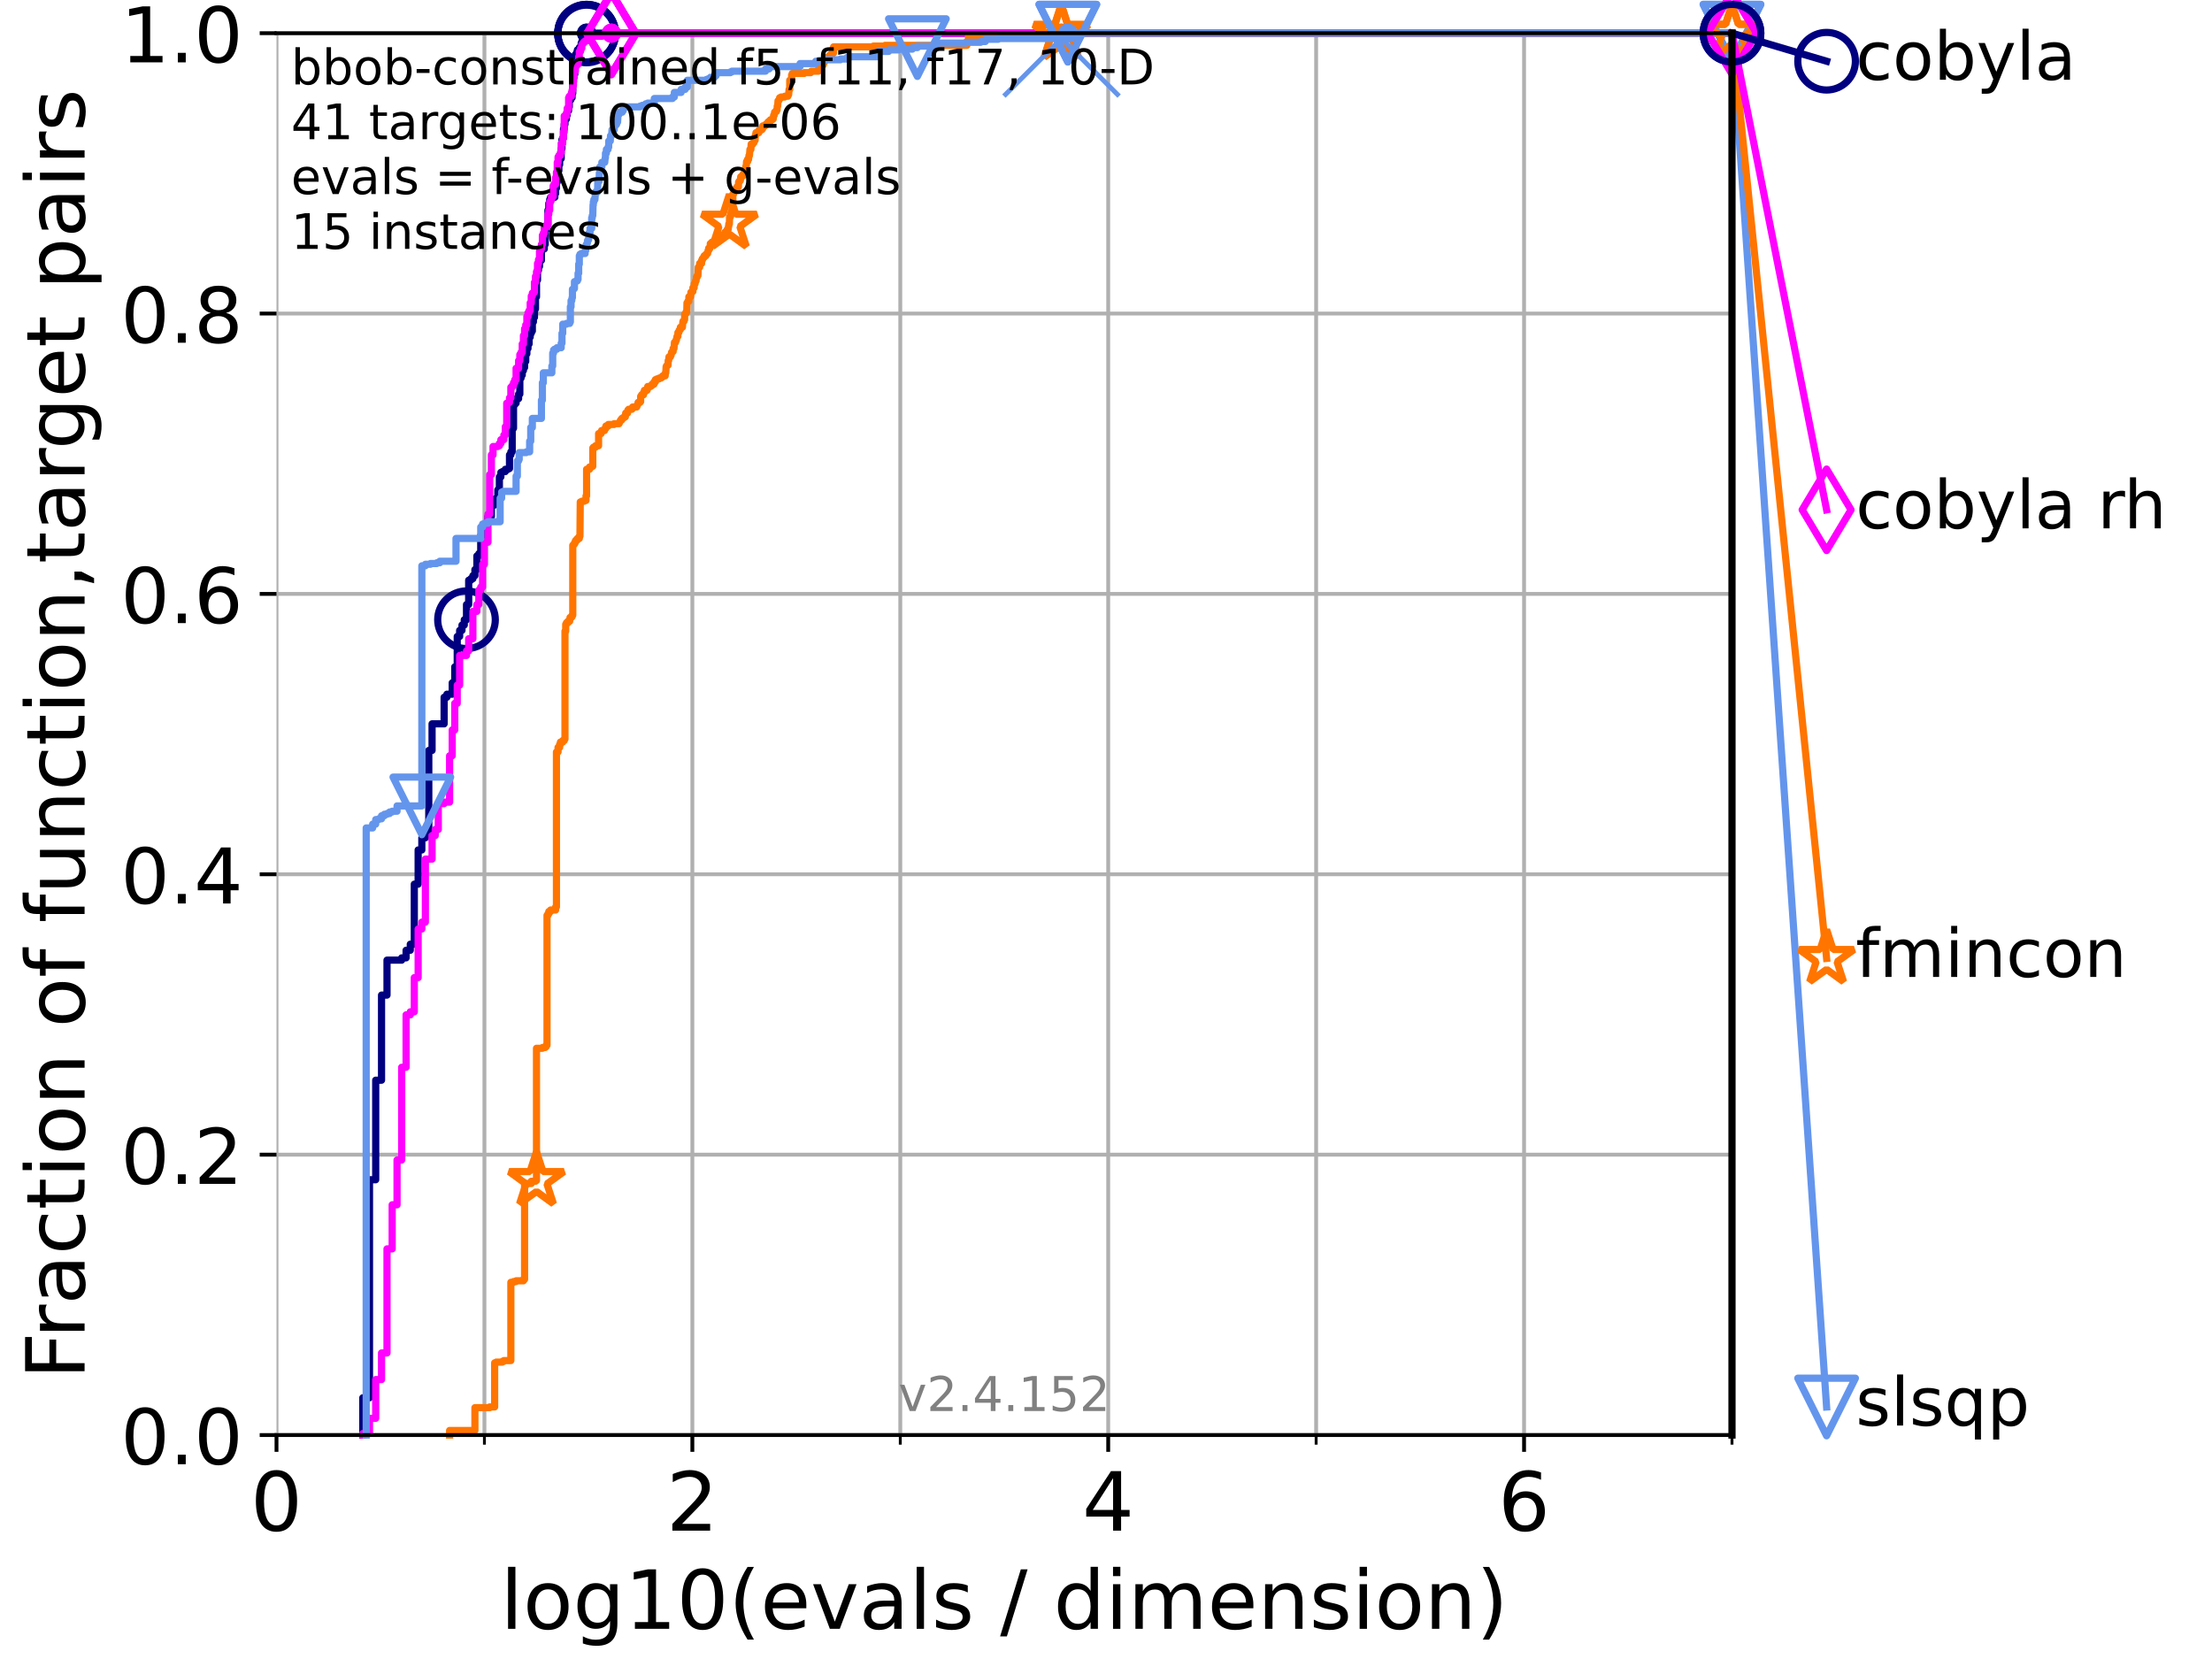 <?xml version="1.0" encoding="utf-8" standalone="no"?>
<!DOCTYPE svg PUBLIC "-//W3C//DTD SVG 1.1//EN"
  "http://www.w3.org/Graphics/SVG/1.1/DTD/svg11.dtd">
<!-- Created with matplotlib (https://matplotlib.org/) -->
<svg height="345.6pt" version="1.1" viewBox="0 0 460.8 345.6" width="460.8pt" xmlns="http://www.w3.org/2000/svg" xmlns:xlink="http://www.w3.org/1999/xlink">
 <defs>
  <style type="text/css">*{stroke-linecap:butt;stroke-linejoin:round;}</style>
 </defs>
 <g id="figure_1">
  <g id="patch_1">
   <path d="M 0 345.6 
L 460.8 345.6 
L 460.8 0 
L 0 0 
z
" style="fill:#ffffff;"/>
  </g>
  <g id="axes_1">
   <g id="patch_2">
    <path d="M 57.6 298.944 
L 360.806 298.944 
L 360.806 6.912 
L 57.6 6.912 
z
" style="fill:#ffffff;"/>
   </g>
   <g id="matplotlib.axis_1">
    <g id="xtick_1">
     <g id="line2d_1">
      <path clip-path="url(#pd39b4f2a6d)" d="M 57.6 298.944 
L 57.6 6.912 
" style="fill:none;stroke:#b0b0b0;stroke-linecap:square;stroke-width:0.8;"/>
     </g>
     <g id="line2d_2">
      <defs>
       <path d="M 0 0 
L 0 3.5 
" id="mf38216a324" style="stroke:#000000;stroke-width:0.8;"/>
      </defs>
      <g>
       <use style="stroke:#000000;stroke-width:0.8;" x="57.6" xlink:href="#mf38216a324" y="298.944"/>
      </g>
     </g>
     <g id="text_1">
      <!-- 0 -->
      <g transform="translate(52.192 318.861)scale(0.17 -0.17)">
       <defs>
        <path d="M 31.781 66.406 
Q 24.172 66.406 20.328 58.906 
Q 16.5 51.422 16.5 36.375 
Q 16.5 21.391 20.328 13.891 
Q 24.172 6.391 31.781 6.391 
Q 39.453 6.391 43.281 13.891 
Q 47.125 21.391 47.125 36.375 
Q 47.125 51.422 43.281 58.906 
Q 39.453 66.406 31.781 66.406 
z
M 31.781 74.219 
Q 44.047 74.219 50.516 64.516 
Q 56.984 54.828 56.984 36.375 
Q 56.984 17.969 50.516 8.266 
Q 44.047 -1.422 31.781 -1.422 
Q 19.531 -1.422 13.062 8.266 
Q 6.594 17.969 6.594 36.375 
Q 6.594 54.828 13.062 64.516 
Q 19.531 74.219 31.781 74.219 
z
" id="DejaVuSans-48"/>
       </defs>
       <use xlink:href="#DejaVuSans-48"/>
      </g>
     </g>
    </g>
    <g id="xtick_2">
     <g id="line2d_3">
      <path clip-path="url(#pd39b4f2a6d)" d="M 144.23 298.944 
L 144.23 6.912 
" style="fill:none;stroke:#b0b0b0;stroke-linecap:square;stroke-width:0.8;"/>
     </g>
     <g id="line2d_4">
      <g>
       <use style="stroke:#000000;stroke-width:0.8;" x="144.23" xlink:href="#mf38216a324" y="298.944"/>
      </g>
     </g>
     <g id="text_2">
      <!-- 2 -->
      <g transform="translate(138.822 318.861)scale(0.17 -0.17)">
       <defs>
        <path d="M 19.188 8.297 
L 53.609 8.297 
L 53.609 0 
L 7.328 0 
L 7.328 8.297 
Q 12.938 14.109 22.625 23.891 
Q 32.328 33.688 34.812 36.531 
Q 39.547 41.844 41.422 45.531 
Q 43.312 49.219 43.312 52.781 
Q 43.312 58.594 39.234 62.25 
Q 35.156 65.922 28.609 65.922 
Q 23.969 65.922 18.812 64.312 
Q 13.672 62.703 7.812 59.422 
L 7.812 69.391 
Q 13.766 71.781 18.938 73 
Q 24.125 74.219 28.422 74.219 
Q 39.75 74.219 46.484 68.547 
Q 53.219 62.891 53.219 53.422 
Q 53.219 48.922 51.531 44.891 
Q 49.859 40.875 45.406 35.406 
Q 44.188 33.984 37.641 27.219 
Q 31.109 20.453 19.188 8.297 
z
" id="DejaVuSans-50"/>
       </defs>
       <use xlink:href="#DejaVuSans-50"/>
      </g>
     </g>
    </g>
    <g id="xtick_3">
     <g id="line2d_5">
      <path clip-path="url(#pd39b4f2a6d)" d="M 230.861 298.944 
L 230.861 6.912 
" style="fill:none;stroke:#b0b0b0;stroke-linecap:square;stroke-width:0.8;"/>
     </g>
     <g id="line2d_6">
      <g>
       <use style="stroke:#000000;stroke-width:0.8;" x="230.861" xlink:href="#mf38216a324" y="298.944"/>
      </g>
     </g>
     <g id="text_3">
      <!-- 4 -->
      <g transform="translate(225.453 318.861)scale(0.17 -0.17)">
       <defs>
        <path d="M 37.797 64.312 
L 12.891 25.391 
L 37.797 25.391 
z
M 35.203 72.906 
L 47.609 72.906 
L 47.609 25.391 
L 58.016 25.391 
L 58.016 17.188 
L 47.609 17.188 
L 47.609 0 
L 37.797 0 
L 37.797 17.188 
L 4.891 17.188 
L 4.891 26.703 
z
" id="DejaVuSans-52"/>
       </defs>
       <use xlink:href="#DejaVuSans-52"/>
      </g>
     </g>
    </g>
    <g id="xtick_4">
     <g id="line2d_7">
      <path clip-path="url(#pd39b4f2a6d)" d="M 317.491 298.944 
L 317.491 6.912 
" style="fill:none;stroke:#b0b0b0;stroke-linecap:square;stroke-width:0.8;"/>
     </g>
     <g id="line2d_8">
      <g>
       <use style="stroke:#000000;stroke-width:0.8;" x="317.491" xlink:href="#mf38216a324" y="298.944"/>
      </g>
     </g>
     <g id="text_4">
      <!-- 6 -->
      <g transform="translate(312.083 318.861)scale(0.17 -0.17)">
       <defs>
        <path d="M 33.016 40.375 
Q 26.375 40.375 22.484 35.828 
Q 18.609 31.297 18.609 23.391 
Q 18.609 15.531 22.484 10.953 
Q 26.375 6.391 33.016 6.391 
Q 39.656 6.391 43.531 10.953 
Q 47.406 15.531 47.406 23.391 
Q 47.406 31.297 43.531 35.828 
Q 39.656 40.375 33.016 40.375 
z
M 52.594 71.297 
L 52.594 62.312 
Q 48.875 64.062 45.094 64.984 
Q 41.312 65.922 37.594 65.922 
Q 27.828 65.922 22.672 59.328 
Q 17.531 52.734 16.797 39.406 
Q 19.672 43.656 24.016 45.922 
Q 28.375 48.188 33.594 48.188 
Q 44.578 48.188 50.953 41.516 
Q 57.328 34.859 57.328 23.391 
Q 57.328 12.156 50.688 5.359 
Q 44.047 -1.422 33.016 -1.422 
Q 20.359 -1.422 13.672 8.266 
Q 6.984 17.969 6.984 36.375 
Q 6.984 53.656 15.188 63.938 
Q 23.391 74.219 37.203 74.219 
Q 40.922 74.219 44.703 73.484 
Q 48.484 72.75 52.594 71.297 
z
" id="DejaVuSans-54"/>
       </defs>
       <use xlink:href="#DejaVuSans-54"/>
      </g>
     </g>
    </g>
    <g id="xtick_5">
     <g id="line2d_9">
      <path clip-path="url(#pd39b4f2a6d)" d="M 100.915 298.944 
L 100.915 6.912 
" style="fill:none;stroke:#b0b0b0;stroke-linecap:square;stroke-width:0.8;"/>
     </g>
     <g id="line2d_10">
      <defs>
       <path d="M 0 0 
L 0 2 
" id="m462421a0db" style="stroke:#000000;stroke-width:0.6;"/>
      </defs>
      <g>
       <use style="stroke:#000000;stroke-width:0.6;" x="100.915" xlink:href="#m462421a0db" y="298.944"/>
      </g>
     </g>
    </g>
    <g id="xtick_6">
     <g id="line2d_11">
      <path clip-path="url(#pd39b4f2a6d)" d="M 187.546 298.944 
L 187.546 6.912 
" style="fill:none;stroke:#b0b0b0;stroke-linecap:square;stroke-width:0.8;"/>
     </g>
     <g id="line2d_12">
      <g>
       <use style="stroke:#000000;stroke-width:0.6;" x="187.546" xlink:href="#m462421a0db" y="298.944"/>
      </g>
     </g>
    </g>
    <g id="xtick_7">
     <g id="line2d_13">
      <path clip-path="url(#pd39b4f2a6d)" d="M 274.176 298.944 
L 274.176 6.912 
" style="fill:none;stroke:#b0b0b0;stroke-linecap:square;stroke-width:0.8;"/>
     </g>
     <g id="line2d_14">
      <g>
       <use style="stroke:#000000;stroke-width:0.6;" x="274.176" xlink:href="#m462421a0db" y="298.944"/>
      </g>
     </g>
    </g>
    <g id="xtick_8">
     <g id="line2d_15">
      <path clip-path="url(#pd39b4f2a6d)" d="M 360.806 298.944 
L 360.806 6.912 
" style="fill:none;stroke:#b0b0b0;stroke-linecap:square;stroke-width:0.8;"/>
     </g>
     <g id="line2d_16">
      <g>
       <use style="stroke:#000000;stroke-width:0.6;" x="360.806" xlink:href="#m462421a0db" y="298.944"/>
      </g>
     </g>
    </g>
    <g id="text_5">
     <!-- log10(evals / dimension) -->
     <g transform="translate(104.239 339.314)scale(0.17 -0.17)">
      <defs>
       <path d="M 9.422 75.984 
L 18.406 75.984 
L 18.406 0 
L 9.422 0 
z
" id="DejaVuSans-108"/>
       <path d="M 30.609 48.391 
Q 23.391 48.391 19.188 42.75 
Q 14.984 37.109 14.984 27.297 
Q 14.984 17.484 19.156 11.844 
Q 23.344 6.203 30.609 6.203 
Q 37.797 6.203 41.984 11.859 
Q 46.188 17.531 46.188 27.297 
Q 46.188 37.016 41.984 42.703 
Q 37.797 48.391 30.609 48.391 
z
M 30.609 56 
Q 42.328 56 49.016 48.375 
Q 55.719 40.766 55.719 27.297 
Q 55.719 13.875 49.016 6.219 
Q 42.328 -1.422 30.609 -1.422 
Q 18.844 -1.422 12.172 6.219 
Q 5.516 13.875 5.516 27.297 
Q 5.516 40.766 12.172 48.375 
Q 18.844 56 30.609 56 
z
" id="DejaVuSans-111"/>
       <path d="M 45.406 27.984 
Q 45.406 37.75 41.375 43.109 
Q 37.359 48.484 30.078 48.484 
Q 22.859 48.484 18.828 43.109 
Q 14.797 37.75 14.797 27.984 
Q 14.797 18.266 18.828 12.891 
Q 22.859 7.516 30.078 7.516 
Q 37.359 7.516 41.375 12.891 
Q 45.406 18.266 45.406 27.984 
z
M 54.391 6.781 
Q 54.391 -7.172 48.188 -13.984 
Q 42 -20.797 29.203 -20.797 
Q 24.469 -20.797 20.266 -20.094 
Q 16.062 -19.391 12.109 -17.922 
L 12.109 -9.188 
Q 16.062 -11.328 19.922 -12.344 
Q 23.781 -13.375 27.781 -13.375 
Q 36.625 -13.375 41.016 -8.766 
Q 45.406 -4.156 45.406 5.172 
L 45.406 9.625 
Q 42.625 4.781 38.281 2.391 
Q 33.938 0 27.875 0 
Q 17.828 0 11.672 7.656 
Q 5.516 15.328 5.516 27.984 
Q 5.516 40.672 11.672 48.328 
Q 17.828 56 27.875 56 
Q 33.938 56 38.281 53.609 
Q 42.625 51.219 45.406 46.391 
L 45.406 54.688 
L 54.391 54.688 
z
" id="DejaVuSans-103"/>
       <path d="M 12.406 8.297 
L 28.516 8.297 
L 28.516 63.922 
L 10.984 60.406 
L 10.984 69.391 
L 28.422 72.906 
L 38.281 72.906 
L 38.281 8.297 
L 54.391 8.297 
L 54.391 0 
L 12.406 0 
z
" id="DejaVuSans-49"/>
       <path d="M 31 75.875 
Q 24.469 64.656 21.281 53.656 
Q 18.109 42.672 18.109 31.391 
Q 18.109 20.125 21.312 9.062 
Q 24.516 -2 31 -13.188 
L 23.188 -13.188 
Q 15.875 -1.703 12.234 9.375 
Q 8.594 20.453 8.594 31.391 
Q 8.594 42.281 12.203 53.312 
Q 15.828 64.359 23.188 75.875 
z
" id="DejaVuSans-40"/>
       <path d="M 56.203 29.594 
L 56.203 25.203 
L 14.891 25.203 
Q 15.484 15.922 20.484 11.062 
Q 25.484 6.203 34.422 6.203 
Q 39.594 6.203 44.453 7.469 
Q 49.312 8.734 54.109 11.281 
L 54.109 2.781 
Q 49.266 0.734 44.188 -0.344 
Q 39.109 -1.422 33.891 -1.422 
Q 20.797 -1.422 13.156 6.188 
Q 5.516 13.812 5.516 26.812 
Q 5.516 40.234 12.766 48.109 
Q 20.016 56 32.328 56 
Q 43.359 56 49.781 48.891 
Q 56.203 41.797 56.203 29.594 
z
M 47.219 32.234 
Q 47.125 39.594 43.094 43.984 
Q 39.062 48.391 32.422 48.391 
Q 24.906 48.391 20.391 44.141 
Q 15.875 39.891 15.188 32.172 
z
" id="DejaVuSans-101"/>
       <path d="M 2.984 54.688 
L 12.5 54.688 
L 29.594 8.797 
L 46.688 54.688 
L 56.203 54.688 
L 35.688 0 
L 23.484 0 
z
" id="DejaVuSans-118"/>
       <path d="M 34.281 27.484 
Q 23.391 27.484 19.188 25 
Q 14.984 22.516 14.984 16.5 
Q 14.984 11.719 18.141 8.906 
Q 21.297 6.109 26.703 6.109 
Q 34.188 6.109 38.703 11.406 
Q 43.219 16.703 43.219 25.484 
L 43.219 27.484 
z
M 52.203 31.203 
L 52.203 0 
L 43.219 0 
L 43.219 8.297 
Q 40.141 3.328 35.547 0.953 
Q 30.953 -1.422 24.312 -1.422 
Q 15.922 -1.422 10.953 3.297 
Q 6 8.016 6 15.922 
Q 6 25.141 12.172 29.828 
Q 18.359 34.516 30.609 34.516 
L 43.219 34.516 
L 43.219 35.406 
Q 43.219 41.609 39.141 45 
Q 35.062 48.391 27.688 48.391 
Q 23 48.391 18.547 47.266 
Q 14.109 46.141 10.016 43.891 
L 10.016 52.203 
Q 14.938 54.109 19.578 55.047 
Q 24.219 56 28.609 56 
Q 40.484 56 46.344 49.844 
Q 52.203 43.703 52.203 31.203 
z
" id="DejaVuSans-97"/>
       <path d="M 44.281 53.078 
L 44.281 44.578 
Q 40.484 46.531 36.375 47.5 
Q 32.281 48.484 27.875 48.484 
Q 21.188 48.484 17.844 46.438 
Q 14.5 44.391 14.5 40.281 
Q 14.5 37.156 16.891 35.375 
Q 19.281 33.594 26.516 31.984 
L 29.594 31.297 
Q 39.156 29.25 43.188 25.516 
Q 47.219 21.781 47.219 15.094 
Q 47.219 7.469 41.188 3.016 
Q 35.156 -1.422 24.609 -1.422 
Q 20.219 -1.422 15.453 -0.562 
Q 10.688 0.297 5.422 2 
L 5.422 11.281 
Q 10.406 8.688 15.234 7.391 
Q 20.062 6.109 24.812 6.109 
Q 31.156 6.109 34.562 8.281 
Q 37.984 10.453 37.984 14.406 
Q 37.984 18.062 35.516 20.016 
Q 33.062 21.969 24.703 23.781 
L 21.578 24.516 
Q 13.234 26.266 9.516 29.906 
Q 5.812 33.547 5.812 39.891 
Q 5.812 47.609 11.281 51.797 
Q 16.75 56 26.812 56 
Q 31.781 56 36.172 55.266 
Q 40.578 54.547 44.281 53.078 
z
" id="DejaVuSans-115"/>
       <path id="DejaVuSans-32"/>
       <path d="M 25.391 72.906 
L 33.688 72.906 
L 8.297 -9.281 
L 0 -9.281 
z
" id="DejaVuSans-47"/>
       <path d="M 45.406 46.391 
L 45.406 75.984 
L 54.391 75.984 
L 54.391 0 
L 45.406 0 
L 45.406 8.203 
Q 42.578 3.328 38.25 0.953 
Q 33.938 -1.422 27.875 -1.422 
Q 17.969 -1.422 11.734 6.484 
Q 5.516 14.406 5.516 27.297 
Q 5.516 40.188 11.734 48.094 
Q 17.969 56 27.875 56 
Q 33.938 56 38.25 53.625 
Q 42.578 51.266 45.406 46.391 
z
M 14.797 27.297 
Q 14.797 17.391 18.875 11.75 
Q 22.953 6.109 30.078 6.109 
Q 37.203 6.109 41.297 11.75 
Q 45.406 17.391 45.406 27.297 
Q 45.406 37.203 41.297 42.844 
Q 37.203 48.484 30.078 48.484 
Q 22.953 48.484 18.875 42.844 
Q 14.797 37.203 14.797 27.297 
z
" id="DejaVuSans-100"/>
       <path d="M 9.422 54.688 
L 18.406 54.688 
L 18.406 0 
L 9.422 0 
z
M 9.422 75.984 
L 18.406 75.984 
L 18.406 64.594 
L 9.422 64.594 
z
" id="DejaVuSans-105"/>
       <path d="M 52 44.188 
Q 55.375 50.25 60.062 53.125 
Q 64.75 56 71.094 56 
Q 79.641 56 84.281 50.016 
Q 88.922 44.047 88.922 33.016 
L 88.922 0 
L 79.891 0 
L 79.891 32.719 
Q 79.891 40.578 77.094 44.375 
Q 74.312 48.188 68.609 48.188 
Q 61.625 48.188 57.562 43.547 
Q 53.516 38.922 53.516 30.906 
L 53.516 0 
L 44.484 0 
L 44.484 32.719 
Q 44.484 40.625 41.703 44.406 
Q 38.922 48.188 33.109 48.188 
Q 26.219 48.188 22.156 43.531 
Q 18.109 38.875 18.109 30.906 
L 18.109 0 
L 9.078 0 
L 9.078 54.688 
L 18.109 54.688 
L 18.109 46.188 
Q 21.188 51.219 25.484 53.609 
Q 29.781 56 35.688 56 
Q 41.656 56 45.828 52.969 
Q 50 49.953 52 44.188 
z
" id="DejaVuSans-109"/>
       <path d="M 54.891 33.016 
L 54.891 0 
L 45.906 0 
L 45.906 32.719 
Q 45.906 40.484 42.875 44.328 
Q 39.844 48.188 33.797 48.188 
Q 26.516 48.188 22.312 43.547 
Q 18.109 38.922 18.109 30.906 
L 18.109 0 
L 9.078 0 
L 9.078 54.688 
L 18.109 54.688 
L 18.109 46.188 
Q 21.344 51.125 25.703 53.562 
Q 30.078 56 35.797 56 
Q 45.219 56 50.047 50.172 
Q 54.891 44.344 54.891 33.016 
z
" id="DejaVuSans-110"/>
       <path d="M 8.016 75.875 
L 15.828 75.875 
Q 23.141 64.359 26.781 53.312 
Q 30.422 42.281 30.422 31.391 
Q 30.422 20.453 26.781 9.375 
Q 23.141 -1.703 15.828 -13.188 
L 8.016 -13.188 
Q 14.5 -2 17.703 9.062 
Q 20.906 20.125 20.906 31.391 
Q 20.906 42.672 17.703 53.656 
Q 14.5 64.656 8.016 75.875 
z
" id="DejaVuSans-41"/>
      </defs>
      <use xlink:href="#DejaVuSans-108"/>
      <use x="27.783" xlink:href="#DejaVuSans-111"/>
      <use x="88.965" xlink:href="#DejaVuSans-103"/>
      <use x="152.441" xlink:href="#DejaVuSans-49"/>
      <use x="216.064" xlink:href="#DejaVuSans-48"/>
      <use x="279.688" xlink:href="#DejaVuSans-40"/>
      <use x="318.701" xlink:href="#DejaVuSans-101"/>
      <use x="380.225" xlink:href="#DejaVuSans-118"/>
      <use x="439.404" xlink:href="#DejaVuSans-97"/>
      <use x="500.684" xlink:href="#DejaVuSans-108"/>
      <use x="528.467" xlink:href="#DejaVuSans-115"/>
      <use x="580.566" xlink:href="#DejaVuSans-32"/>
      <use x="612.354" xlink:href="#DejaVuSans-47"/>
      <use x="646.045" xlink:href="#DejaVuSans-32"/>
      <use x="677.832" xlink:href="#DejaVuSans-100"/>
      <use x="741.309" xlink:href="#DejaVuSans-105"/>
      <use x="769.092" xlink:href="#DejaVuSans-109"/>
      <use x="866.504" xlink:href="#DejaVuSans-101"/>
      <use x="928.027" xlink:href="#DejaVuSans-110"/>
      <use x="991.406" xlink:href="#DejaVuSans-115"/>
      <use x="1043.506" xlink:href="#DejaVuSans-105"/>
      <use x="1071.289" xlink:href="#DejaVuSans-111"/>
      <use x="1132.471" xlink:href="#DejaVuSans-110"/>
      <use x="1195.85" xlink:href="#DejaVuSans-41"/>
     </g>
    </g>
   </g>
   <g id="matplotlib.axis_2">
    <g id="ytick_1">
     <g id="line2d_17">
      <path clip-path="url(#pd39b4f2a6d)" d="M 57.6 298.944 
L 360.806 298.944 
" style="fill:none;stroke:#b0b0b0;stroke-linecap:square;stroke-width:0.8;"/>
     </g>
     <g id="line2d_18">
      <defs>
       <path d="M 0 0 
L -3.5 0 
" id="mb14dface9a" style="stroke:#000000;stroke-width:0.8;"/>
      </defs>
      <g>
       <use style="stroke:#000000;stroke-width:0.8;" x="57.6" xlink:href="#mb14dface9a" y="298.944"/>
      </g>
     </g>
     <g id="text_6">
      <!-- 0.0 -->
      <g transform="translate(25.155 305.023)scale(0.16 -0.16)">
       <defs>
        <path d="M 10.688 12.406 
L 21 12.406 
L 21 0 
L 10.688 0 
z
" id="DejaVuSans-46"/>
       </defs>
       <use xlink:href="#DejaVuSans-48"/>
       <use x="63.623" xlink:href="#DejaVuSans-46"/>
       <use x="95.41" xlink:href="#DejaVuSans-48"/>
      </g>
     </g>
    </g>
    <g id="ytick_2">
     <g id="line2d_19">
      <path clip-path="url(#pd39b4f2a6d)" d="M 57.6 240.538 
L 360.806 240.538 
" style="fill:none;stroke:#b0b0b0;stroke-linecap:square;stroke-width:0.8;"/>
     </g>
     <g id="line2d_20">
      <g>
       <use style="stroke:#000000;stroke-width:0.8;" x="57.6" xlink:href="#mb14dface9a" y="240.538"/>
      </g>
     </g>
     <g id="text_7">
      <!-- 0.2 -->
      <g transform="translate(25.155 246.616)scale(0.16 -0.16)">
       <use xlink:href="#DejaVuSans-48"/>
       <use x="63.623" xlink:href="#DejaVuSans-46"/>
       <use x="95.41" xlink:href="#DejaVuSans-50"/>
      </g>
     </g>
    </g>
    <g id="ytick_3">
     <g id="line2d_21">
      <path clip-path="url(#pd39b4f2a6d)" d="M 57.6 182.131 
L 360.806 182.131 
" style="fill:none;stroke:#b0b0b0;stroke-linecap:square;stroke-width:0.8;"/>
     </g>
     <g id="line2d_22">
      <g>
       <use style="stroke:#000000;stroke-width:0.8;" x="57.6" xlink:href="#mb14dface9a" y="182.131"/>
      </g>
     </g>
     <g id="text_8">
      <!-- 0.4 -->
      <g transform="translate(25.155 188.21)scale(0.16 -0.16)">
       <use xlink:href="#DejaVuSans-48"/>
       <use x="63.623" xlink:href="#DejaVuSans-46"/>
       <use x="95.41" xlink:href="#DejaVuSans-52"/>
      </g>
     </g>
    </g>
    <g id="ytick_4">
     <g id="line2d_23">
      <path clip-path="url(#pd39b4f2a6d)" d="M 57.6 123.725 
L 360.806 123.725 
" style="fill:none;stroke:#b0b0b0;stroke-linecap:square;stroke-width:0.8;"/>
     </g>
     <g id="line2d_24">
      <g>
       <use style="stroke:#000000;stroke-width:0.8;" x="57.6" xlink:href="#mb14dface9a" y="123.725"/>
      </g>
     </g>
     <g id="text_9">
      <!-- 0.6 -->
      <g transform="translate(25.155 129.804)scale(0.16 -0.16)">
       <use xlink:href="#DejaVuSans-48"/>
       <use x="63.623" xlink:href="#DejaVuSans-46"/>
       <use x="95.41" xlink:href="#DejaVuSans-54"/>
      </g>
     </g>
    </g>
    <g id="ytick_5">
     <g id="line2d_25">
      <path clip-path="url(#pd39b4f2a6d)" d="M 57.6 65.318 
L 360.806 65.318 
" style="fill:none;stroke:#b0b0b0;stroke-linecap:square;stroke-width:0.8;"/>
     </g>
     <g id="line2d_26">
      <g>
       <use style="stroke:#000000;stroke-width:0.8;" x="57.6" xlink:href="#mb14dface9a" y="65.318"/>
      </g>
     </g>
     <g id="text_10">
      <!-- 0.8 -->
      <g transform="translate(25.155 71.397)scale(0.16 -0.16)">
       <defs>
        <path d="M 31.781 34.625 
Q 24.75 34.625 20.719 30.859 
Q 16.703 27.094 16.703 20.516 
Q 16.703 13.922 20.719 10.156 
Q 24.75 6.391 31.781 6.391 
Q 38.812 6.391 42.859 10.172 
Q 46.922 13.969 46.922 20.516 
Q 46.922 27.094 42.891 30.859 
Q 38.875 34.625 31.781 34.625 
z
M 21.922 38.812 
Q 15.578 40.375 12.031 44.719 
Q 8.5 49.078 8.5 55.328 
Q 8.5 64.062 14.719 69.141 
Q 20.953 74.219 31.781 74.219 
Q 42.672 74.219 48.875 69.141 
Q 55.078 64.062 55.078 55.328 
Q 55.078 49.078 51.531 44.719 
Q 48 40.375 41.703 38.812 
Q 48.828 37.156 52.797 32.312 
Q 56.781 27.484 56.781 20.516 
Q 56.781 9.906 50.312 4.234 
Q 43.844 -1.422 31.781 -1.422 
Q 19.734 -1.422 13.25 4.234 
Q 6.781 9.906 6.781 20.516 
Q 6.781 27.484 10.781 32.312 
Q 14.797 37.156 21.922 38.812 
z
M 18.312 54.391 
Q 18.312 48.734 21.844 45.562 
Q 25.391 42.391 31.781 42.391 
Q 38.141 42.391 41.719 45.562 
Q 45.312 48.734 45.312 54.391 
Q 45.312 60.062 41.719 63.234 
Q 38.141 66.406 31.781 66.406 
Q 25.391 66.406 21.844 63.234 
Q 18.312 60.062 18.312 54.391 
z
" id="DejaVuSans-56"/>
       </defs>
       <use xlink:href="#DejaVuSans-48"/>
       <use x="63.623" xlink:href="#DejaVuSans-46"/>
       <use x="95.41" xlink:href="#DejaVuSans-56"/>
      </g>
     </g>
    </g>
    <g id="ytick_6">
     <g id="line2d_27">
      <path clip-path="url(#pd39b4f2a6d)" d="M 57.6 6.912 
L 360.806 6.912 
" style="fill:none;stroke:#b0b0b0;stroke-linecap:square;stroke-width:0.8;"/>
     </g>
     <g id="line2d_28">
      <g>
       <use style="stroke:#000000;stroke-width:0.8;" x="57.6" xlink:href="#mb14dface9a" y="6.912"/>
      </g>
     </g>
     <g id="text_11">
      <!-- 1.0 -->
      <g transform="translate(25.155 12.991)scale(0.16 -0.16)">
       <use xlink:href="#DejaVuSans-49"/>
       <use x="63.623" xlink:href="#DejaVuSans-46"/>
       <use x="95.41" xlink:href="#DejaVuSans-48"/>
      </g>
     </g>
    </g>
    <g id="text_12">
     <!-- Fraction of function,target pairs -->
     <g transform="translate(17.62 287.313)rotate(-90)scale(0.17 -0.17)">
      <defs>
       <path d="M 9.812 72.906 
L 51.703 72.906 
L 51.703 64.594 
L 19.672 64.594 
L 19.672 43.109 
L 48.578 43.109 
L 48.578 34.812 
L 19.672 34.812 
L 19.672 0 
L 9.812 0 
z
" id="DejaVuSans-70"/>
       <path d="M 41.109 46.297 
Q 39.594 47.172 37.812 47.578 
Q 36.031 48 33.891 48 
Q 26.266 48 22.188 43.047 
Q 18.109 38.094 18.109 28.812 
L 18.109 0 
L 9.078 0 
L 9.078 54.688 
L 18.109 54.688 
L 18.109 46.188 
Q 20.953 51.172 25.484 53.578 
Q 30.031 56 36.531 56 
Q 37.453 56 38.578 55.875 
Q 39.703 55.766 41.062 55.516 
z
" id="DejaVuSans-114"/>
       <path d="M 48.781 52.594 
L 48.781 44.188 
Q 44.969 46.297 41.141 47.344 
Q 37.312 48.391 33.406 48.391 
Q 24.656 48.391 19.812 42.844 
Q 14.984 37.312 14.984 27.297 
Q 14.984 17.281 19.812 11.734 
Q 24.656 6.203 33.406 6.203 
Q 37.312 6.203 41.141 7.25 
Q 44.969 8.297 48.781 10.406 
L 48.781 2.094 
Q 45.016 0.344 40.984 -0.531 
Q 36.969 -1.422 32.422 -1.422 
Q 20.062 -1.422 12.781 6.344 
Q 5.516 14.109 5.516 27.297 
Q 5.516 40.672 12.859 48.328 
Q 20.219 56 33.016 56 
Q 37.156 56 41.109 55.141 
Q 45.062 54.297 48.781 52.594 
z
" id="DejaVuSans-99"/>
       <path d="M 18.312 70.219 
L 18.312 54.688 
L 36.812 54.688 
L 36.812 47.703 
L 18.312 47.703 
L 18.312 18.016 
Q 18.312 11.328 20.141 9.422 
Q 21.969 7.516 27.594 7.516 
L 36.812 7.516 
L 36.812 0 
L 27.594 0 
Q 17.188 0 13.234 3.875 
Q 9.281 7.766 9.281 18.016 
L 9.281 47.703 
L 2.688 47.703 
L 2.688 54.688 
L 9.281 54.688 
L 9.281 70.219 
z
" id="DejaVuSans-116"/>
       <path d="M 37.109 75.984 
L 37.109 68.5 
L 28.516 68.5 
Q 23.688 68.5 21.797 66.547 
Q 19.922 64.594 19.922 59.516 
L 19.922 54.688 
L 34.719 54.688 
L 34.719 47.703 
L 19.922 47.703 
L 19.922 0 
L 10.891 0 
L 10.891 47.703 
L 2.297 47.703 
L 2.297 54.688 
L 10.891 54.688 
L 10.891 58.5 
Q 10.891 67.625 15.141 71.797 
Q 19.391 75.984 28.609 75.984 
z
" id="DejaVuSans-102"/>
       <path d="M 8.5 21.578 
L 8.5 54.688 
L 17.484 54.688 
L 17.484 21.922 
Q 17.484 14.156 20.5 10.266 
Q 23.531 6.391 29.594 6.391 
Q 36.859 6.391 41.078 11.031 
Q 45.312 15.672 45.312 23.688 
L 45.312 54.688 
L 54.297 54.688 
L 54.297 0 
L 45.312 0 
L 45.312 8.406 
Q 42.047 3.422 37.719 1 
Q 33.406 -1.422 27.688 -1.422 
Q 18.266 -1.422 13.375 4.438 
Q 8.5 10.297 8.5 21.578 
z
M 31.109 56 
z
" id="DejaVuSans-117"/>
       <path d="M 11.719 12.406 
L 22.016 12.406 
L 22.016 4 
L 14.016 -11.625 
L 7.719 -11.625 
L 11.719 4 
z
" id="DejaVuSans-44"/>
       <path d="M 18.109 8.203 
L 18.109 -20.797 
L 9.078 -20.797 
L 9.078 54.688 
L 18.109 54.688 
L 18.109 46.391 
Q 20.953 51.266 25.266 53.625 
Q 29.594 56 35.594 56 
Q 45.562 56 51.781 48.094 
Q 58.016 40.188 58.016 27.297 
Q 58.016 14.406 51.781 6.484 
Q 45.562 -1.422 35.594 -1.422 
Q 29.594 -1.422 25.266 0.953 
Q 20.953 3.328 18.109 8.203 
z
M 48.688 27.297 
Q 48.688 37.203 44.609 42.844 
Q 40.531 48.484 33.406 48.484 
Q 26.266 48.484 22.188 42.844 
Q 18.109 37.203 18.109 27.297 
Q 18.109 17.391 22.188 11.75 
Q 26.266 6.109 33.406 6.109 
Q 40.531 6.109 44.609 11.75 
Q 48.688 17.391 48.688 27.297 
z
" id="DejaVuSans-112"/>
      </defs>
      <use xlink:href="#DejaVuSans-70"/>
      <use x="50.27" xlink:href="#DejaVuSans-114"/>
      <use x="91.383" xlink:href="#DejaVuSans-97"/>
      <use x="152.662" xlink:href="#DejaVuSans-99"/>
      <use x="207.643" xlink:href="#DejaVuSans-116"/>
      <use x="246.852" xlink:href="#DejaVuSans-105"/>
      <use x="274.635" xlink:href="#DejaVuSans-111"/>
      <use x="335.816" xlink:href="#DejaVuSans-110"/>
      <use x="399.195" xlink:href="#DejaVuSans-32"/>
      <use x="430.982" xlink:href="#DejaVuSans-111"/>
      <use x="492.164" xlink:href="#DejaVuSans-102"/>
      <use x="527.369" xlink:href="#DejaVuSans-32"/>
      <use x="559.156" xlink:href="#DejaVuSans-102"/>
      <use x="594.361" xlink:href="#DejaVuSans-117"/>
      <use x="657.74" xlink:href="#DejaVuSans-110"/>
      <use x="721.119" xlink:href="#DejaVuSans-99"/>
      <use x="776.1" xlink:href="#DejaVuSans-116"/>
      <use x="815.309" xlink:href="#DejaVuSans-105"/>
      <use x="843.092" xlink:href="#DejaVuSans-111"/>
      <use x="904.273" xlink:href="#DejaVuSans-110"/>
      <use x="967.652" xlink:href="#DejaVuSans-44"/>
      <use x="999.439" xlink:href="#DejaVuSans-116"/>
      <use x="1038.648" xlink:href="#DejaVuSans-97"/>
      <use x="1099.928" xlink:href="#DejaVuSans-114"/>
      <use x="1139.291" xlink:href="#DejaVuSans-103"/>
      <use x="1202.768" xlink:href="#DejaVuSans-101"/>
      <use x="1264.291" xlink:href="#DejaVuSans-116"/>
      <use x="1303.5" xlink:href="#DejaVuSans-32"/>
      <use x="1335.287" xlink:href="#DejaVuSans-112"/>
      <use x="1398.764" xlink:href="#DejaVuSans-97"/>
      <use x="1460.043" xlink:href="#DejaVuSans-105"/>
      <use x="1487.826" xlink:href="#DejaVuSans-114"/>
      <use x="1528.939" xlink:href="#DejaVuSans-115"/>
     </g>
    </g>
   </g>
   <g id="line2d_29">
    <defs>
     <path d="M 0 1.5 
C 0.398 1.5 0.779 1.342 1.061 1.061 
C 1.342 0.779 1.5 0.398 1.5 0 
C 1.5 -0.398 1.342 -0.779 1.061 -1.061 
C 0.779 -1.342 0.398 -1.5 0 -1.5 
C -0.398 -1.5 -0.779 -1.342 -1.061 -1.061 
C -1.342 -0.779 -1.5 -0.398 -1.5 0 
C -1.5 0.398 -1.342 0.779 -1.061 1.061 
C -0.779 1.342 -0.398 1.5 0 1.5 
z
" id="madf1795c7f" style="stroke:#000080;"/>
    </defs>
    <g>
     <use style="fill:#000080;stroke:#000080;" x="122.199" xlink:href="#madf1795c7f" y="6.912"/>
     <use style="fill:#000080;stroke:#000080;" x="122.199" xlink:href="#madf1795c7f" y="6.912"/>
    </g>
   </g>
   <g id="line2d_30">
    <path d="M 75.575 298.944 
L 75.575 291.188 
L 76.969 291.188 
L 76.969 245.761 
L 78.267 245.761 
L 78.267 225.026 
L 79.481 225.026 
L 79.481 207.298 
L 80.621 207.298 
L 80.621 200.017 
L 83.678 200.017 
L 83.678 199.542 
L 84.596 199.542 
L 84.596 197.959 
L 85.471 197.959 
L 85.471 196.693 
L 86.307 196.693 
L 86.307 184.189 
L 87.108 184.189 
L 87.108 177.066 
L 87.876 177.066 
L 87.876 174.534 
L 88.614 174.534 
L 88.614 172.951 
L 89.324 172.951 
L 89.324 156.331 
L 90.008 156.331 
L 90.008 150.791 
L 92.52 150.791 
L 92.52 145.251 
L 93.099 145.251 
L 93.099 144.618 
L 94.206 144.618 
L 94.206 142.244 
L 94.736 142.244 
L 94.736 138.92 
L 95.251 138.92 
L 95.251 132.589 
L 95.753 132.589 
L 95.753 131.322 
L 96.241 131.322 
L 96.241 130.214 
L 96.718 130.214 
L 96.718 129.106 
L 97.182 129.106 
L 97.182 125.941 
L 97.635 125.941 
L 97.635 120.876 
L 98.078 120.876 
L 98.078 120.559 
L 98.51 120.559 
L 98.51 119.926 
L 98.933 119.926 
L 98.933 118.66 
L 99.347 118.66 
L 99.347 115.811 
L 99.751 115.811 
L 99.751 115.336 
L 100.147 115.336 
L 100.147 111.537 
L 100.535 111.537 
L 100.535 110.112 
L 101.288 110.112 
L 101.288 109.004 
L 101.653 109.004 
L 101.653 107.58 
L 102.363 107.58 
L 102.363 105.206 
L 103.047 105.206 
L 103.047 103.939 
L 103.707 103.939 
L 103.707 102.04 
L 104.029 102.04 
L 104.029 99.349 
L 104.345 99.349 
L 104.345 98.4 
L 104.656 98.4 
L 104.656 98.241 
L 105.263 98.241 
L 105.263 97.766 
L 105.851 97.766 
L 105.851 97.608 
L 106.138 97.608 
L 106.138 94.759 
L 106.421 94.759 
L 106.421 94.126 
L 106.699 94.126 
L 106.699 89.219 
L 106.974 89.219 
L 106.974 84.312 
L 107.245 84.312 
L 107.245 83.996 
L 107.512 83.996 
L 107.512 83.046 
L 108.034 83.046 
L 108.034 82.096 
L 108.29 82.096 
L 108.29 78.772 
L 108.543 78.772 
L 108.543 78.139 
L 108.792 78.139 
L 108.792 77.19 
L 109.038 77.19 
L 109.038 76.556 
L 109.28 76.556 
L 109.28 75.29 
L 109.52 75.29 
L 109.52 73.707 
L 109.757 73.707 
L 109.757 72.599 
L 109.99 72.599 
L 109.99 71.65 
L 110.221 71.65 
L 110.221 70.225 
L 110.449 70.225 
L 110.449 69.434 
L 110.675 69.434 
L 110.675 68.959 
L 110.897 68.959 
L 110.897 67.06 
L 111.117 67.06 
L 111.117 66.11 
L 111.335 66.11 
L 111.335 64.369 
L 111.55 64.369 
L 111.55 61.836 
L 111.762 61.836 
L 111.762 58.354 
L 111.972 58.354 
L 111.972 56.296 
L 112.18 56.296 
L 112.18 55.505 
L 112.386 55.505 
L 112.386 54.239 
L 112.79 54.239 
L 112.79 51.864 
L 113.381 51.864 
L 113.381 50.915 
L 113.574 50.915 
L 113.574 47.907 
L 113.765 47.907 
L 113.765 46.958 
L 113.954 46.958 
L 113.954 46.799 
L 114.142 46.799 
L 114.142 43.792 
L 114.327 43.792 
L 114.327 42.367 
L 114.51 42.367 
L 114.51 41.576 
L 114.692 41.576 
L 114.692 41.101 
L 115.576 41.101 
L 115.576 40.31 
L 115.747 40.31 
L 115.747 39.202 
L 115.918 39.202 
L 115.918 37.935 
L 116.086 37.935 
L 116.086 36.669 
L 116.253 36.669 
L 116.253 35.561 
L 116.419 35.561 
L 116.419 34.295 
L 116.584 34.295 
L 116.584 33.029 
L 116.908 33.029 
L 116.908 30.971 
L 117.068 30.971 
L 117.068 29.072 
L 117.227 29.072 
L 117.227 28.755 
L 117.384 28.755 
L 117.384 26.856 
L 117.54 26.856 
L 117.54 25.906 
L 117.695 25.906 
L 117.695 24.956 
L 117.849 24.956 
L 117.849 24.798 
L 118.001 24.798 
L 118.001 24.007 
L 118.152 24.007 
L 118.152 23.057 
L 118.451 23.057 
L 118.451 22.265 
L 118.598 22.265 
L 118.598 20.999 
L 118.745 20.999 
L 118.745 20.841 
L 118.89 20.841 
L 118.89 20.524 
L 119.034 20.524 
L 119.034 20.366 
L 119.177 20.366 
L 119.177 19.416 
L 119.319 19.416 
L 119.319 17.042 
L 119.46 17.042 
L 119.46 16.092 
L 119.6 16.092 
L 119.6 15.459 
L 119.739 15.459 
L 119.739 11.977 
L 119.876 11.977 
L 119.876 11.344 
L 120.013 11.344 
L 120.013 11.186 
L 120.149 11.186 
L 120.149 10.869 
L 120.284 10.869 
L 120.284 10.394 
L 120.683 10.394 
L 120.683 9.919 
L 120.944 9.919 
L 120.944 9.603 
L 121.073 9.603 
L 121.073 8.97 
L 121.202 8.97 
L 121.202 8.653 
L 121.329 8.653 
L 121.329 8.02 
L 121.582 8.02 
L 121.582 7.545 
L 121.954 7.545 
L 121.954 7.07 
L 122.199 7.07 
L 122.199 6.912 
L 360.806 6.912 
L 360.806 6.912 
" style="fill:none;stroke:#000080;stroke-linecap:square;stroke-width:1.5;"/>
   </g>
   <g id="line2d_31">
    <defs>
     <path d="M 0 6 
C 1.591 6 3.117 5.368 4.243 4.243 
C 5.368 3.117 6 1.591 6 0 
C 6 -1.591 5.368 -3.117 4.243 -4.243 
C 3.117 -5.368 1.591 -6 0 -6 
C -1.591 -6 -3.117 -5.368 -4.243 -4.243 
C -5.368 -3.117 -6 -1.591 -6 0 
C -6 1.591 -5.368 3.117 -4.243 4.243 
C -3.117 5.368 -1.591 6 0 6 
z
" id="mdfaac84396" style="stroke:#000080;stroke-width:1.5;"/>
    </defs>
    <g>
     <use style="fill-opacity:0;stroke:#000080;stroke-width:1.5;" x="97.182" xlink:href="#mdfaac84396" y="129.106"/>
     <use style="fill-opacity:0;stroke:#000080;stroke-width:1.5;" x="122.199" xlink:href="#mdfaac84396" y="7.07"/>
     <use style="fill-opacity:0;stroke:#000080;stroke-width:1.5;" x="122.199" xlink:href="#mdfaac84396" y="6.912"/>
     <use style="fill-opacity:0;stroke:#000080;stroke-width:1.5;" x="122.199" xlink:href="#mdfaac84396" y="6.912"/>
     <use style="fill-opacity:0;stroke:#000080;stroke-width:1.5;" x="360.806" xlink:href="#mdfaac84396" y="6.912"/>
    </g>
   </g>
   <g id="line2d_32">
    <path style="fill:none;stroke:#000080;stroke-linecap:square;stroke-width:1.5;"/>
    <g/>
   </g>
   <g id="line2d_33">
    <defs>
     <path d="M 0 1.5 
C 0.398 1.5 0.779 1.342 1.061 1.061 
C 1.342 0.779 1.5 0.398 1.5 0 
C 1.5 -0.398 1.342 -0.779 1.061 -1.061 
C 0.779 -1.342 0.398 -1.5 0 -1.5 
C -0.398 -1.5 -0.779 -1.342 -1.061 -1.061 
C -1.342 -0.779 -1.5 -0.398 -1.5 0 
C -1.5 0.398 -1.342 0.779 -1.061 1.061 
C -0.779 1.342 -0.398 1.5 0 1.5 
z
" id="m3ad8829d08" style="stroke:#ff00ff;"/>
    </defs>
    <g>
     <use style="fill:#ff00ff;stroke:#ff00ff;" x="127.366" xlink:href="#m3ad8829d08" y="6.912"/>
     <use style="fill:#ff00ff;stroke:#ff00ff;" x="127.366" xlink:href="#m3ad8829d08" y="6.912"/>
    </g>
   </g>
   <g id="line2d_34">
    <path d="M 75.575 298.944 
L 75.575 298.627 
L 76.969 298.627 
L 76.969 295.462 
L 78.267 295.462 
L 78.267 287.389 
L 79.481 287.389 
L 79.481 281.849 
L 80.621 281.849 
L 80.621 260.165 
L 81.696 260.165 
L 81.696 250.984 
L 82.713 250.984 
L 82.713 241.646 
L 83.678 241.646 
L 83.678 222.335 
L 84.596 222.335 
L 84.596 211.414 
L 85.471 211.414 
L 85.471 210.78 
L 86.307 210.78 
L 86.307 203.658 
L 87.108 203.658 
L 87.108 193.528 
L 87.876 193.528 
L 87.876 192.103 
L 88.614 192.103 
L 88.614 178.966 
L 90.008 178.966 
L 90.008 174.059 
L 90.668 174.059 
L 90.668 172.793 
L 91.306 172.793 
L 91.306 167.411 
L 92.52 167.411 
L 92.52 167.094 
L 93.66 167.094 
L 93.66 157.439 
L 94.206 157.439 
L 94.206 152.057 
L 94.736 152.057 
L 94.736 146.518 
L 95.251 146.518 
L 95.251 142.719 
L 95.753 142.719 
L 95.753 136.546 
L 97.182 136.546 
L 97.182 135.596 
L 97.635 135.596 
L 97.635 133.063 
L 98.51 133.063 
L 98.51 127.365 
L 99.347 127.365 
L 99.347 125.941 
L 99.751 125.941 
L 99.751 122.933 
L 100.147 122.933 
L 100.147 122.3 
L 100.535 122.3 
L 100.535 117.552 
L 100.915 117.552 
L 100.915 112.962 
L 101.653 112.962 
L 101.653 107.105 
L 102.011 107.105 
L 102.011 98.874 
L 102.363 98.874 
L 102.363 94.759 
L 102.708 94.759 
L 102.708 93.018 
L 103.707 93.018 
L 103.707 92.86 
L 104.029 92.86 
L 104.029 92.385 
L 104.345 92.385 
L 104.345 91.593 
L 104.962 91.593 
L 104.962 90.644 
L 105.263 90.644 
L 105.263 88.903 
L 105.559 88.903 
L 105.559 83.996 
L 105.851 83.996 
L 105.851 83.838 
L 106.138 83.838 
L 106.138 82.888 
L 106.421 82.888 
L 106.421 80.672 
L 106.699 80.672 
L 106.699 80.355 
L 106.974 80.355 
L 106.974 79.722 
L 107.245 79.722 
L 107.245 79.089 
L 107.512 79.089 
L 107.512 76.715 
L 108.034 76.715 
L 108.034 75.132 
L 108.29 75.132 
L 108.29 73.866 
L 108.543 73.866 
L 108.543 73.391 
L 108.792 73.391 
L 108.792 71.65 
L 109.038 71.65 
L 109.038 69.909 
L 109.28 69.909 
L 109.28 68.484 
L 109.52 68.484 
L 109.52 67.693 
L 109.757 67.693 
L 109.757 65.952 
L 109.99 65.952 
L 109.99 65.16 
L 110.221 65.16 
L 110.221 64.685 
L 110.449 64.685 
L 110.449 63.102 
L 110.675 63.102 
L 110.675 61.678 
L 110.897 61.678 
L 110.897 61.045 
L 111.117 61.045 
L 111.117 60.886 
L 111.335 60.886 
L 111.335 58.829 
L 111.55 58.829 
L 111.55 57.563 
L 111.762 57.563 
L 111.762 56.613 
L 111.972 56.613 
L 111.972 54.872 
L 112.18 54.872 
L 112.18 54.08 
L 112.386 54.08 
L 112.386 52.339 
L 112.589 52.339 
L 112.589 51.864 
L 112.79 51.864 
L 112.79 50.915 
L 112.989 50.915 
L 112.989 49.015 
L 113.186 49.015 
L 113.186 48.54 
L 113.381 48.54 
L 113.381 47.274 
L 113.954 47.274 
L 113.954 46.799 
L 114.142 46.799 
L 114.142 44.583 
L 114.327 44.583 
L 114.327 43.792 
L 114.51 43.792 
L 114.51 42.051 
L 114.692 42.051 
L 114.692 41.734 
L 114.872 41.734 
L 114.872 40.943 
L 115.227 40.943 
L 115.227 38.727 
L 115.402 38.727 
L 115.402 38.41 
L 115.747 38.41 
L 115.747 36.986 
L 115.918 36.986 
L 115.918 35.878 
L 116.086 35.878 
L 116.086 33.82 
L 116.253 33.82 
L 116.253 32.712 
L 116.419 32.712 
L 116.419 32.396 
L 116.746 32.396 
L 116.746 31.762 
L 116.908 31.762 
L 116.908 29.863 
L 117.227 29.863 
L 117.227 28.755 
L 117.384 28.755 
L 117.384 27.489 
L 117.54 27.489 
L 117.54 24.165 
L 118.001 24.165 
L 118.001 23.532 
L 118.152 23.532 
L 118.152 22.582 
L 118.451 22.582 
L 118.451 20.366 
L 118.598 20.366 
L 118.598 20.049 
L 119.034 20.049 
L 119.034 19.258 
L 119.177 19.258 
L 119.177 18.783 
L 119.319 18.783 
L 119.319 17.834 
L 119.46 17.834 
L 119.46 16.092 
L 119.6 16.092 
L 119.6 14.826 
L 119.876 14.826 
L 119.876 13.876 
L 120.013 13.876 
L 120.013 13.718 
L 120.149 13.718 
L 120.149 13.402 
L 120.418 13.402 
L 120.418 12.768 
L 120.551 12.768 
L 120.551 11.819 
L 120.683 11.819 
L 120.683 10.711 
L 120.944 10.711 
L 120.944 10.078 
L 121.202 10.078 
L 121.202 9.286 
L 121.329 9.286 
L 121.329 9.128 
L 121.456 9.128 
L 121.456 8.97 
L 121.582 8.97 
L 121.582 8.811 
L 121.707 8.811 
L 121.707 8.653 
L 121.954 8.653 
L 121.954 8.495 
L 122.199 8.495 
L 122.199 8.337 
L 122.44 8.337 
L 122.44 8.178 
L 122.796 8.178 
L 122.796 7.703 
L 123.26 7.703 
L 123.26 7.545 
L 125.425 7.545 
L 125.425 7.229 
L 126.804 7.229 
L 126.804 7.07 
L 127.366 7.07 
L 127.366 6.912 
L 360.806 6.912 
L 360.806 6.912 
" style="fill:none;stroke:#ff00ff;stroke-linecap:square;stroke-width:1.5;"/>
   </g>
   <g id="line2d_35">
    <defs>
     <path d="M -0 8.485 
L 5.091 0 
L 0 -8.485 
L -5.091 -0 
z
" id="m7a51bc8d06" style="stroke:#ff00ff;stroke-linejoin:miter;stroke-width:1.5;"/>
    </defs>
    <g>
     <use style="fill-opacity:0;stroke:#ff00ff;stroke-linejoin:miter;stroke-width:1.5;" x="127.366" xlink:href="#m7a51bc8d06" y="7.07"/>
     <use style="fill-opacity:0;stroke:#ff00ff;stroke-linejoin:miter;stroke-width:1.5;" x="127.366" xlink:href="#m7a51bc8d06" y="7.07"/>
     <use style="fill-opacity:0;stroke:#ff00ff;stroke-linejoin:miter;stroke-width:1.5;" x="127.366" xlink:href="#m7a51bc8d06" y="6.912"/>
     <use style="fill-opacity:0;stroke:#ff00ff;stroke-linejoin:miter;stroke-width:1.5;" x="127.366" xlink:href="#m7a51bc8d06" y="6.912"/>
     <use style="fill-opacity:0;stroke:#ff00ff;stroke-linejoin:miter;stroke-width:1.5;" x="360.806" xlink:href="#m7a51bc8d06" y="6.912"/>
    </g>
   </g>
   <g id="line2d_36">
    <path style="fill:none;stroke:#ff00ff;stroke-linecap:square;stroke-width:1.5;"/>
    <g/>
   </g>
   <g id="line2d_37">
    <defs>
     <path d="M 0 1.5 
C 0.398 1.5 0.779 1.342 1.061 1.061 
C 1.342 0.779 1.5 0.398 1.5 0 
C 1.5 -0.398 1.342 -0.779 1.061 -1.061 
C 0.779 -1.342 0.398 -1.5 0 -1.5 
C -0.398 -1.5 -0.779 -1.342 -1.061 -1.061 
C -1.342 -0.779 -1.5 -0.398 -1.5 0 
C -1.5 0.398 -1.342 0.779 -1.061 1.061 
C -0.779 1.342 -0.398 1.5 0 1.5 
z
" id="md0a6339d9d" style="stroke:#ff7500;"/>
    </defs>
    <g>
     <use style="fill:#ff7500;stroke:#ff7500;" x="221.078" xlink:href="#md0a6339d9d" y="6.912"/>
     <use style="fill:#ff7500;stroke:#ff7500;" x="221.078" xlink:href="#md0a6339d9d" y="6.912"/>
    </g>
   </g>
   <g id="line2d_38">
    <path d="M 93.66 298.944 
L 93.66 297.994 
L 98.933 297.994 
L 98.933 293.246 
L 102.011 293.246 
L 102.011 293.088 
L 103.047 293.088 
L 103.047 283.907 
L 103.38 283.907 
L 103.38 283.749 
L 104.656 283.749 
L 104.656 283.591 
L 104.962 283.591 
L 104.962 283.432 
L 106.421 283.432 
L 106.421 267.129 
L 106.974 267.129 
L 106.974 266.971 
L 107.512 266.971 
L 107.512 266.813 
L 109.038 266.813 
L 109.038 266.496 
L 109.28 266.496 
L 109.28 246.869 
L 109.52 246.869 
L 109.52 246.552 
L 110.675 246.552 
L 110.675 246.078 
L 111.55 246.078 
L 111.55 245.919 
L 111.762 245.919 
L 111.762 218.378 
L 112.989 218.378 
L 112.989 218.22 
L 113.574 218.22 
L 113.574 218.061 
L 113.765 218.061 
L 113.765 217.745 
L 113.954 217.745 
L 113.954 190.678 
L 114.142 190.678 
L 114.142 190.362 
L 114.327 190.362 
L 114.327 189.887 
L 114.692 189.887 
L 114.692 189.57 
L 115.747 189.57 
L 115.747 188.937 
L 115.918 188.937 
L 115.918 156.648 
L 116.253 156.648 
L 116.253 155.698 
L 116.584 155.698 
L 116.584 155.065 
L 116.746 155.065 
L 116.746 154.59 
L 117.227 154.59 
L 117.227 154.273 
L 117.54 154.273 
L 117.54 153.957 
L 117.695 153.957 
L 117.695 131.481 
L 117.849 131.481 
L 117.849 130.056 
L 118.001 130.056 
L 118.001 129.74 
L 118.302 129.74 
L 118.302 129.423 
L 118.672 129.423 
L 118.745 128.632 
L 119.034 128.632 
L 119.034 128.473 
L 119.177 128.473 
L 119.177 128.157 
L 119.319 128.157 
L 119.319 113.595 
L 119.46 113.595 
L 119.46 113.436 
L 119.6 113.436 
L 119.6 113.278 
L 119.739 113.278 
L 119.739 112.962 
L 119.876 112.962 
L 119.876 112.645 
L 120.013 112.645 
L 120.013 112.487 
L 120.284 112.487 
L 120.284 112.17 
L 120.683 112.17 
L 120.683 111.695 
L 120.814 111.695 
L 120.879 104.573 
L 121.202 104.573 
L 121.202 104.414 
L 121.707 104.414 
L 121.707 104.256 
L 122.077 104.256 
L 122.077 103.306 
L 122.199 103.306 
L 122.199 97.766 
L 122.796 97.766 
L 122.796 97.292 
L 123.26 97.292 
L 123.26 97.133 
L 123.488 97.133 
L 123.488 93.334 
L 123.601 93.334 
L 123.601 93.176 
L 124.047 93.176 
L 124.047 92.86 
L 124.695 92.86 
L 124.695 90.327 
L 125.219 90.327 
L 125.322 89.694 
L 125.929 89.694 
L 126.029 89.219 
L 126.226 89.219 
L 126.226 88.744 
L 126.709 88.744 
L 126.709 88.428 
L 127.911 88.428 
L 127.911 88.269 
L 128.957 88.269 
L 129.041 87.953 
L 129.125 87.953 
L 129.209 87.636 
L 129.293 87.636 
L 129.293 87.478 
L 129.541 87.478 
L 129.541 87.161 
L 129.786 87.161 
L 129.786 87.003 
L 130.027 87.003 
L 130.027 86.845 
L 130.266 86.845 
L 130.345 86.053 
L 130.734 86.053 
L 130.811 85.42 
L 130.964 85.42 
L 130.964 85.262 
L 131.637 85.262 
L 131.637 85.104 
L 131.784 85.104 
L 131.784 84.787 
L 132.639 84.787 
L 132.639 84.471 
L 132.778 84.471 
L 132.847 84.154 
L 132.916 84.154 
L 132.916 83.838 
L 133.323 83.838 
L 133.323 83.679 
L 133.457 83.679 
L 133.457 82.571 
L 133.59 82.571 
L 133.656 82.255 
L 134.048 82.255 
L 134.048 81.78 
L 134.241 81.78 
L 134.241 81.305 
L 134.808 81.305 
L 134.808 80.988 
L 134.932 80.988 
L 134.932 80.514 
L 135.539 80.514 
L 135.539 80.355 
L 135.776 80.355 
L 135.835 80.039 
L 136.242 80.039 
L 136.242 79.564 
L 136.528 79.564 
L 136.528 79.089 
L 136.865 79.089 
L 136.865 78.931 
L 137.277 78.931 
L 137.277 78.772 
L 137.681 78.772 
L 137.681 78.614 
L 137.946 78.614 
L 138.051 78.298 
L 138.566 78.298 
L 138.617 77.664 
L 138.693 77.664 
L 138.768 76.398 
L 138.819 76.398 
L 138.819 76.24 
L 138.969 76.24 
L 138.969 76.082 
L 139.167 76.082 
L 139.191 75.132 
L 139.289 75.132 
L 139.363 74.341 
L 139.653 74.341 
L 139.701 74.024 
L 139.796 74.024 
L 139.891 73.391 
L 140.033 73.391 
L 140.033 73.233 
L 140.22 73.233 
L 140.22 72.599 
L 140.405 72.599 
L 140.497 71.333 
L 140.725 71.333 
L 140.816 70.858 
L 140.906 70.858 
L 140.995 70.225 
L 141.04 70.225 
L 141.04 70.067 
L 141.217 70.067 
L 141.217 69.275 
L 141.415 69.275 
L 141.48 68.801 
L 141.611 68.801 
L 141.611 68.642 
L 141.74 68.642 
L 141.74 68.167 
L 142.165 68.167 
L 142.248 67.06 
L 142.29 67.06 
L 142.29 66.901 
L 142.498 66.901 
L 142.559 66.585 
L 142.621 66.585 
L 142.621 65.477 
L 142.743 65.477 
L 142.743 65.318 
L 142.906 65.318 
L 142.906 65.002 
L 143.066 65.002 
L 143.106 63.102 
L 143.226 63.102 
L 143.285 62.786 
L 143.502 62.786 
L 143.502 61.836 
L 143.85 61.836 
L 143.927 60.886 
L 144.155 60.886 
L 144.155 60.728 
L 144.343 60.728 
L 144.343 59.937 
L 144.603 59.937 
L 144.603 59.145 
L 144.786 59.145 
L 144.896 58.512 
L 145.004 58.512 
L 145.076 57.721 
L 145.238 57.721 
L 145.238 57.404 
L 145.397 57.404 
L 145.468 55.663 
L 145.748 55.663 
L 145.748 54.872 
L 146.16 54.872 
L 146.16 54.239 
L 146.295 54.239 
L 146.295 53.922 
L 146.429 53.922 
L 146.53 53.605 
L 146.695 53.605 
L 146.695 53.289 
L 147.055 53.289 
L 147.055 52.972 
L 147.248 52.972 
L 147.248 52.814 
L 147.408 52.814 
L 147.503 52.181 
L 147.629 52.181 
L 147.629 51.706 
L 147.925 51.706 
L 147.971 50.756 
L 148.307 50.756 
L 148.307 50.44 
L 149.05 50.44 
L 149.108 49.648 
L 149.166 49.648 
L 149.166 49.49 
L 149.652 49.49 
L 149.652 49.332 
L 149.792 49.332 
L 149.848 49.015 
L 151.011 49.015 
L 151.011 48.382 
L 151.427 48.382 
L 151.427 47.907 
L 151.542 47.907 
L 151.542 47.749 
L 151.707 47.749 
L 151.757 47.116 
L 151.82 47.116 
L 151.82 46.641 
L 151.945 46.641 
L 151.983 45.216 
L 152.132 45.216 
L 152.144 44.9 
L 152.255 44.9 
L 152.279 44.267 
L 152.402 44.267 
L 152.487 43.475 
L 152.547 43.475 
L 152.644 41.893 
L 152.668 41.893 
L 152.668 40.468 
L 152.811 40.468 
L 152.907 39.835 
L 152.954 39.835 
L 152.954 39.677 
L 153.189 39.677 
L 153.189 39.36 
L 153.559 39.36 
L 153.559 38.885 
L 153.832 38.885 
L 153.855 37.935 
L 153.945 37.935 
L 153.945 37.777 
L 154.101 37.777 
L 154.101 37.619 
L 154.234 37.619 
L 154.301 36.827 
L 154.498 36.827 
L 154.498 36.669 
L 154.758 36.669 
L 154.758 36.353 
L 155.014 36.353 
L 155.056 35.719 
L 155.162 35.719 
L 155.183 35.403 
L 155.288 35.403 
L 155.381 34.612 
L 155.464 34.612 
L 155.516 33.662 
L 155.742 33.662 
L 155.742 33.187 
L 155.945 33.187 
L 156.025 32.396 
L 156.126 32.396 
L 156.225 31.129 
L 156.423 31.129 
L 156.482 30.021 
L 156.822 30.021 
L 156.909 29.705 
L 157.071 29.705 
L 157.137 29.23 
L 157.307 29.23 
L 157.363 28.122 
L 157.475 28.122 
L 157.475 27.647 
L 158.08 27.647 
L 158.08 27.172 
L 158.428 27.172 
L 158.428 27.014 
L 158.735 27.014 
L 158.735 26.856 
L 158.856 26.856 
L 158.908 26.223 
L 159.368 26.223 
L 159.368 26.064 
L 159.519 26.064 
L 159.519 25.906 
L 159.882 25.906 
L 159.964 25.431 
L 160.159 25.431 
L 160.159 25.273 
L 160.479 25.273 
L 160.494 24.956 
L 160.887 24.956 
L 160.887 24.798 
L 161.072 24.798 
L 161.164 24.007 
L 161.286 24.007 
L 161.362 23.373 
L 161.557 23.373 
L 161.557 23.215 
L 161.751 23.215 
L 161.751 22.899 
L 161.884 22.899 
L 161.913 22.107 
L 162.009 22.107 
L 162.074 20.999 
L 162.234 20.999 
L 162.335 20.683 
L 162.407 20.683 
L 162.407 20.366 
L 162.705 20.366 
L 162.705 20.208 
L 163.464 20.208 
L 163.464 20.049 
L 164.129 20.049 
L 164.136 19.733 
L 164.285 19.733 
L 164.382 18.625 
L 164.517 18.625 
L 164.517 16.726 
L 164.91 16.726 
L 164.91 15.618 
L 165.047 15.618 
L 165.047 15.301 
L 167.515 15.301 
L 167.515 15.143 
L 168.862 15.143 
L 168.862 14.984 
L 169.014 14.984 
L 169.014 14.826 
L 170.505 14.826 
L 170.505 14.351 
L 170.773 14.351 
L 170.773 13.718 
L 171.289 13.718 
L 171.289 13.56 
L 171.485 13.56 
L 171.582 13.085 
L 171.687 13.085 
L 171.783 12.135 
L 172.072 12.135 
L 172.072 11.977 
L 172.678 11.977 
L 172.728 11.66 
L 172.844 11.66 
L 172.844 11.502 
L 173.302 11.502 
L 173.302 11.027 
L 173.652 11.027 
L 173.652 9.761 
L 181.927 9.761 
L 181.927 9.603 
L 184.382 9.603 
L 184.382 9.445 
L 201.411 9.445 
L 201.431 8.811 
L 201.658 8.811 
L 201.755 7.545 
L 202.183 7.545 
L 202.183 7.387 
L 208.178 7.387 
L 208.178 7.229 
L 220.145 7.229 
L 220.145 7.07 
L 221.078 7.07 
L 221.078 6.912 
L 360.806 6.912 
L 360.806 6.912 
" style="fill:none;stroke:#ff7500;stroke-linecap:square;stroke-width:1.5;"/>
   </g>
   <g id="line2d_39">
    <defs>
     <path d="M 0 -6 
L -1.347 -1.854 
L -5.706 -1.854 
L -2.18 0.708 
L -3.527 4.854 
L -0 2.292 
L 3.527 4.854 
L 2.18 0.708 
L 5.706 -1.854 
L 1.347 -1.854 
z
" id="m9bb17428e3" style="stroke:#ff7500;stroke-linejoin:bevel;stroke-width:1.5;"/>
    </defs>
    <g>
     <use style="fill-opacity:0;stroke:#ff7500;stroke-linejoin:bevel;stroke-width:1.5;" x="111.762" xlink:href="#m9bb17428e3" y="245.919"/>
     <use style="fill-opacity:0;stroke:#ff7500;stroke-linejoin:bevel;stroke-width:1.5;" x="151.945" xlink:href="#m9bb17428e3" y="46.483"/>
     <use style="fill-opacity:0;stroke:#ff7500;stroke-linejoin:bevel;stroke-width:1.5;" x="221.078" xlink:href="#m9bb17428e3" y="7.07"/>
     <use style="fill-opacity:0;stroke:#ff7500;stroke-linejoin:bevel;stroke-width:1.5;" x="221.078" xlink:href="#m9bb17428e3" y="6.912"/>
     <use style="fill-opacity:0;stroke:#ff7500;stroke-linejoin:bevel;stroke-width:1.5;" x="360.806" xlink:href="#m9bb17428e3" y="6.912"/>
    </g>
   </g>
   <g id="line2d_40">
    <path style="fill:none;stroke:#ff7500;stroke-linecap:square;stroke-width:1.5;"/>
    <g/>
   </g>
   <g id="line2d_41">
    <defs>
     <path d="M 0 1.5 
C 0.398 1.5 0.779 1.342 1.061 1.061 
C 1.342 0.779 1.5 0.398 1.5 0 
C 1.5 -0.398 1.342 -0.779 1.061 -1.061 
C 0.779 -1.342 0.398 -1.5 0 -1.5 
C -0.398 -1.5 -0.779 -1.342 -1.061 -1.061 
C -1.342 -0.779 -1.5 -0.398 -1.5 0 
C -1.5 0.398 -1.342 0.779 -1.061 1.061 
C -0.779 1.342 -0.398 1.5 0 1.5 
z
" id="m08db19d058" style="stroke:#6495ed;"/>
    </defs>
    <g>
     <use style="fill:#6495ed;stroke:#6495ed;" x="222.45" xlink:href="#m08db19d058" y="6.912"/>
     <use style="fill:#6495ed;stroke:#6495ed;" x="222.45" xlink:href="#m08db19d058" y="6.912"/>
    </g>
   </g>
   <g id="line2d_42">
    <path d="M 76.285 298.944 
L 76.285 172.476 
L 77.629 172.476 
L 77.629 171.685 
L 78.267 171.685 
L 78.267 170.735 
L 78.883 170.735 
L 78.883 170.577 
L 79.481 170.577 
L 79.481 169.943 
L 80.06 169.943 
L 80.06 169.627 
L 80.621 169.627 
L 80.621 169.469 
L 81.166 169.469 
L 81.166 169.152 
L 81.696 169.152 
L 81.696 168.994 
L 82.713 168.994 
L 82.713 167.886 
L 87.876 167.886 
L 87.876 117.868 
L 88.614 117.868 
L 88.614 117.552 
L 89.669 117.552 
L 89.669 117.393 
L 90.99 117.393 
L 90.99 117.235 
L 91.617 117.235 
L 91.617 116.919 
L 94.995 116.919 
L 94.995 112.17 
L 100.147 112.17 
L 100.147 109.796 
L 100.535 109.796 
L 100.535 109.163 
L 100.915 109.163 
L 100.915 109.004 
L 101.653 109.004 
L 101.653 108.688 
L 104.188 108.688 
L 104.188 103.781 
L 104.501 103.781 
L 104.501 102.515 
L 104.809 102.515 
L 104.809 102.357 
L 107.512 102.357 
L 107.512 99.191 
L 107.775 99.191 
L 107.775 96.025 
L 108.034 96.025 
L 108.034 95.709 
L 108.163 95.709 
L 108.163 94.284 
L 109.639 94.284 
L 109.639 94.126 
L 110.336 94.126 
L 110.336 91.91 
L 110.562 91.91 
L 110.562 89.061 
L 110.897 89.061 
L 110.897 87.161 
L 112.79 87.161 
L 112.79 83.363 
L 112.989 83.363 
L 112.989 79.722 
L 113.186 79.722 
L 113.186 77.664 
L 114.962 77.664 
L 114.962 76.24 
L 115.139 76.24 
L 115.139 73.549 
L 115.315 73.549 
L 115.315 72.916 
L 115.489 72.916 
L 115.489 72.758 
L 116.002 72.758 
L 116.002 72.441 
L 116.908 72.441 
L 116.908 71.491 
L 117.068 71.491 
L 117.068 69.434 
L 117.227 69.434 
L 117.227 67.534 
L 118.001 67.534 
L 118.001 67.376 
L 118.672 67.376 
L 118.672 67.06 
L 118.817 67.06 
L 118.817 63.894 
L 118.962 63.894 
L 118.962 62.628 
L 119.106 62.628 
L 119.177 61.994 
L 119.248 61.994 
L 119.248 60.253 
L 119.53 60.253 
L 119.53 60.095 
L 119.669 60.095 
L 119.669 58.671 
L 120.013 58.671 
L 120.013 58.512 
L 120.284 58.512 
L 120.284 58.196 
L 120.418 58.196 
L 120.418 56.929 
L 120.551 56.929 
L 120.551 55.03 
L 120.683 55.03 
L 120.683 53.289 
L 120.814 53.289 
L 120.814 52.972 
L 121.073 52.972 
L 121.073 52.814 
L 121.893 52.814 
L 121.893 52.181 
L 122.016 52.181 
L 122.077 51.073 
L 122.138 51.073 
L 122.138 50.915 
L 122.259 50.915 
L 122.32 50.598 
L 122.38 50.598 
L 122.38 50.123 
L 122.5 50.123 
L 122.5 49.965 
L 122.619 49.965 
L 122.678 48.54 
L 122.913 48.54 
L 122.913 47.591 
L 123.26 47.591 
L 123.26 45.375 
L 123.375 45.375 
L 123.375 44.9 
L 123.488 44.9 
L 123.545 42.684 
L 123.601 42.684 
L 123.601 42.051 
L 123.714 42.051 
L 123.714 41.576 
L 123.936 41.576 
L 124.047 39.993 
L 124.482 39.993 
L 124.535 37.777 
L 124.801 37.777 
L 124.854 36.036 
L 124.959 36.036 
L 124.959 34.77 
L 125.374 34.77 
L 125.374 33.82 
L 125.979 33.82 
L 126.078 32.87 
L 126.127 32.87 
L 126.127 31.921 
L 126.323 31.921 
L 126.323 31.129 
L 126.661 31.129 
L 126.661 30.654 
L 126.804 30.654 
L 126.804 29.388 
L 127.134 29.388 
L 127.181 28.28 
L 127.412 28.28 
L 127.504 27.014 
L 127.956 27.014 
L 127.956 26.064 
L 128.31 26.064 
L 128.31 25.906 
L 128.441 25.906 
L 128.528 25.431 
L 128.658 25.431 
L 128.744 23.848 
L 128.957 23.848 
L 128.957 23.373 
L 129.623 23.373 
L 129.623 23.057 
L 129.826 23.057 
L 129.826 22.424 
L 130.187 22.424 
L 130.187 22.265 
L 133.323 22.265 
L 133.323 22.107 
L 133.755 22.107 
L 133.755 21.949 
L 134.495 21.949 
L 134.495 21.632 
L 134.932 21.632 
L 134.932 21.474 
L 136.3 21.474 
L 136.3 20.524 
L 140.08 20.524 
L 140.08 20.208 
L 140.474 20.208 
L 140.474 19.258 
L 141.89 19.258 
L 141.89 18.625 
L 142.723 18.625 
L 142.723 18.15 
L 143.186 18.15 
L 143.186 16.726 
L 147.119 16.726 
L 147.119 16.567 
L 147.534 16.567 
L 147.534 16.409 
L 147.971 16.409 
L 148.017 16.092 
L 148.83 16.092 
L 148.83 15.776 
L 149.166 15.776 
L 149.166 15.143 
L 152.144 15.143 
L 152.144 14.984 
L 152.475 14.984 
L 152.475 14.826 
L 159.469 14.826 
L 159.494 14.351 
L 160.239 14.351 
L 160.239 13.876 
L 166.667 13.876 
L 166.667 13.243 
L 169.934 13.243 
L 169.934 12.768 
L 170.635 12.768 
L 170.635 12.61 
L 171.809 12.61 
L 171.809 12.452 
L 175.073 12.452 
L 175.073 12.294 
L 176.449 12.294 
L 176.449 11.977 
L 176.719 11.977 
L 176.719 11.819 
L 182.756 11.819 
L 182.756 11.027 
L 182.977 11.027 
L 182.977 10.711 
L 185.122 10.711 
L 185.179 10.394 
L 187.217 10.394 
L 187.217 10.236 
L 190.057 10.236 
L 190.057 9.919 
L 191.107 9.919 
L 191.107 9.603 
L 194.764 9.603 
L 194.797 9.128 
L 195.296 9.128 
L 195.296 8.97 
L 201.175 8.97 
L 201.175 8.811 
L 204.283 8.811 
L 204.283 8.653 
L 205.256 8.653 
L 205.256 8.178 
L 207.941 8.178 
L 207.941 8.02 
L 221.257 8.02 
L 221.277 7.545 
L 221.709 7.545 
L 221.709 7.387 
L 221.974 7.387 
L 221.974 7.229 
L 222.329 7.229 
L 222.329 7.07 
L 222.45 7.07 
L 222.45 6.912 
L 360.806 6.912 
L 360.806 6.912 
" style="fill:none;stroke:#6495ed;stroke-linecap:square;stroke-width:1.5;"/>
   </g>
   <g id="line2d_43">
    <defs>
     <path d="M -0 6 
L 6 -6 
L -6 -6 
z
" id="m3de041db23" style="stroke:#6495ed;stroke-linejoin:miter;stroke-width:1.5;"/>
    </defs>
    <g>
     <use style="fill-opacity:0;stroke:#6495ed;stroke-linejoin:miter;stroke-width:1.5;" x="87.876" xlink:href="#m3de041db23" y="167.886"/>
     <use style="fill-opacity:0;stroke:#6495ed;stroke-linejoin:miter;stroke-width:1.5;" x="191.107" xlink:href="#m3de041db23" y="9.919"/>
     <use style="fill-opacity:0;stroke:#6495ed;stroke-linejoin:miter;stroke-width:1.5;" x="222.45" xlink:href="#m3de041db23" y="6.912"/>
     <use style="fill-opacity:0;stroke:#6495ed;stroke-linejoin:miter;stroke-width:1.5;" x="222.45" xlink:href="#m3de041db23" y="6.912"/>
     <use style="fill-opacity:0;stroke:#6495ed;stroke-linejoin:miter;stroke-width:1.5;" x="360.806" xlink:href="#m3de041db23" y="6.912"/>
    </g>
   </g>
   <g id="line2d_44">
    <path style="fill:none;stroke:#6495ed;stroke-linecap:square;stroke-width:1.5;"/>
    <g/>
   </g>
   <g id="line2d_45">
    <path clip-path="url(#pd39b4f2a6d)" d="M 221.131 8.02 
" style="fill:none;stroke:#6495ed;stroke-linecap:square;stroke-width:1.5;"/>
    <defs>
     <path d="M -12 12 
L 12 -12 
M -12 -12 
L 12 12 
" id="mfd266cf4f9" style="stroke:#6495ed;"/>
    </defs>
    <g clip-path="url(#pd39b4f2a6d)">
     <use style="fill:#6495ed;stroke:#6495ed;" x="221.131" xlink:href="#mfd266cf4f9" y="8.02"/>
    </g>
   </g>
   <g id="line2d_46">
    <path d="M 360.806 6.912 
L 380.515 293.103 
" style="fill:none;stroke:#6495ed;stroke-linecap:square;stroke-width:1.5;"/>
    <g>
     <use style="fill-opacity:0;stroke:#6495ed;stroke-linejoin:miter;stroke-width:1.5;" x="360.806" xlink:href="#m3de041db23" y="6.912"/>
     <use style="fill-opacity:0;stroke:#6495ed;stroke-linejoin:miter;stroke-width:1.5;" x="380.515" xlink:href="#m3de041db23" y="293.103"/>
    </g>
   </g>
   <g id="line2d_47">
    <path d="M 360.806 6.912 
L 380.515 199.653 
" style="fill:none;stroke:#ff7500;stroke-linecap:square;stroke-width:1.5;"/>
    <g>
     <use style="fill-opacity:0;stroke:#ff7500;stroke-linejoin:bevel;stroke-width:1.5;" x="360.806" xlink:href="#m9bb17428e3" y="6.912"/>
     <use style="fill-opacity:0;stroke:#ff7500;stroke-linejoin:bevel;stroke-width:1.5;" x="380.515" xlink:href="#m9bb17428e3" y="199.653"/>
    </g>
   </g>
   <g id="line2d_48">
    <path d="M 360.806 6.912 
L 380.515 106.203 
" style="fill:none;stroke:#ff00ff;stroke-linecap:square;stroke-width:1.5;"/>
    <g>
     <use style="fill-opacity:0;stroke:#ff00ff;stroke-linejoin:miter;stroke-width:1.5;" x="360.806" xlink:href="#m7a51bc8d06" y="6.912"/>
     <use style="fill-opacity:0;stroke:#ff00ff;stroke-linejoin:miter;stroke-width:1.5;" x="380.515" xlink:href="#m7a51bc8d06" y="106.203"/>
    </g>
   </g>
   <g id="line2d_49">
    <path d="M 360.806 6.912 
L 380.515 12.753 
" style="fill:none;stroke:#000080;stroke-linecap:square;stroke-width:1.5;"/>
    <g>
     <use style="fill-opacity:0;stroke:#000080;stroke-width:1.5;" x="360.806" xlink:href="#mdfaac84396" y="6.912"/>
     <use style="fill-opacity:0;stroke:#000080;stroke-width:1.5;" x="380.515" xlink:href="#mdfaac84396" y="12.753"/>
    </g>
   </g>
   <g id="line2d_50">
    <path d="M 360.806 298.944 
L 360.806 6.912 
" style="fill:none;stroke:#000000;stroke-linecap:square;stroke-width:1.5;"/>
   </g>
   <g id="patch_3">
    <path d="M 57.6 298.944 
L 360.806 298.944 
" style="fill:none;stroke:#000000;stroke-linecap:square;stroke-linejoin:miter;stroke-width:0.8;"/>
   </g>
   <g id="patch_4">
    <path d="M 57.6 6.912 
L 360.806 6.912 
" style="fill:none;stroke:#000000;stroke-linecap:square;stroke-linejoin:miter;stroke-width:0.8;"/>
   </g>
   <g id="text_13">
    <!-- slsqp -->
    <g transform="translate(386.579 296.966)scale(0.14 -0.14)">
     <defs>
      <path d="M 14.797 27.297 
Q 14.797 17.391 18.875 11.75 
Q 22.953 6.109 30.078 6.109 
Q 37.203 6.109 41.297 11.75 
Q 45.406 17.391 45.406 27.297 
Q 45.406 37.203 41.297 42.844 
Q 37.203 48.484 30.078 48.484 
Q 22.953 48.484 18.875 42.844 
Q 14.797 37.203 14.797 27.297 
z
M 45.406 8.203 
Q 42.578 3.328 38.25 0.953 
Q 33.938 -1.422 27.875 -1.422 
Q 17.969 -1.422 11.734 6.484 
Q 5.516 14.406 5.516 27.297 
Q 5.516 40.188 11.734 48.094 
Q 17.969 56 27.875 56 
Q 33.938 56 38.25 53.625 
Q 42.578 51.266 45.406 46.391 
L 45.406 54.688 
L 54.391 54.688 
L 54.391 -20.797 
L 45.406 -20.797 
z
" id="DejaVuSans-113"/>
     </defs>
     <use xlink:href="#DejaVuSans-115"/>
     <use x="52.1" xlink:href="#DejaVuSans-108"/>
     <use x="79.883" xlink:href="#DejaVuSans-115"/>
     <use x="131.982" xlink:href="#DejaVuSans-113"/>
     <use x="195.459" xlink:href="#DejaVuSans-112"/>
    </g>
   </g>
   <g id="text_14">
    <!-- fmincon -->
    <g transform="translate(386.579 203.516)scale(0.14 -0.14)">
     <use xlink:href="#DejaVuSans-102"/>
     <use x="35.205" xlink:href="#DejaVuSans-109"/>
     <use x="132.617" xlink:href="#DejaVuSans-105"/>
     <use x="160.4" xlink:href="#DejaVuSans-110"/>
     <use x="223.779" xlink:href="#DejaVuSans-99"/>
     <use x="278.76" xlink:href="#DejaVuSans-111"/>
     <use x="339.941" xlink:href="#DejaVuSans-110"/>
    </g>
   </g>
   <g id="text_15">
    <!-- cobyla rh -->
    <g transform="translate(386.579 110.066)scale(0.14 -0.14)">
     <defs>
      <path d="M 48.688 27.297 
Q 48.688 37.203 44.609 42.844 
Q 40.531 48.484 33.406 48.484 
Q 26.266 48.484 22.188 42.844 
Q 18.109 37.203 18.109 27.297 
Q 18.109 17.391 22.188 11.75 
Q 26.266 6.109 33.406 6.109 
Q 40.531 6.109 44.609 11.75 
Q 48.688 17.391 48.688 27.297 
z
M 18.109 46.391 
Q 20.953 51.266 25.266 53.625 
Q 29.594 56 35.594 56 
Q 45.562 56 51.781 48.094 
Q 58.016 40.188 58.016 27.297 
Q 58.016 14.406 51.781 6.484 
Q 45.562 -1.422 35.594 -1.422 
Q 29.594 -1.422 25.266 0.953 
Q 20.953 3.328 18.109 8.203 
L 18.109 0 
L 9.078 0 
L 9.078 75.984 
L 18.109 75.984 
z
" id="DejaVuSans-98"/>
      <path d="M 32.172 -5.078 
Q 28.375 -14.844 24.75 -17.812 
Q 21.141 -20.797 15.094 -20.797 
L 7.906 -20.797 
L 7.906 -13.281 
L 13.188 -13.281 
Q 16.891 -13.281 18.938 -11.516 
Q 21 -9.766 23.484 -3.219 
L 25.094 0.875 
L 2.984 54.688 
L 12.5 54.688 
L 29.594 11.922 
L 46.688 54.688 
L 56.203 54.688 
z
" id="DejaVuSans-121"/>
      <path d="M 54.891 33.016 
L 54.891 0 
L 45.906 0 
L 45.906 32.719 
Q 45.906 40.484 42.875 44.328 
Q 39.844 48.188 33.797 48.188 
Q 26.516 48.188 22.312 43.547 
Q 18.109 38.922 18.109 30.906 
L 18.109 0 
L 9.078 0 
L 9.078 75.984 
L 18.109 75.984 
L 18.109 46.188 
Q 21.344 51.125 25.703 53.562 
Q 30.078 56 35.797 56 
Q 45.219 56 50.047 50.172 
Q 54.891 44.344 54.891 33.016 
z
" id="DejaVuSans-104"/>
     </defs>
     <use xlink:href="#DejaVuSans-99"/>
     <use x="54.98" xlink:href="#DejaVuSans-111"/>
     <use x="116.162" xlink:href="#DejaVuSans-98"/>
     <use x="179.639" xlink:href="#DejaVuSans-121"/>
     <use x="238.818" xlink:href="#DejaVuSans-108"/>
     <use x="266.602" xlink:href="#DejaVuSans-97"/>
     <use x="327.881" xlink:href="#DejaVuSans-32"/>
     <use x="359.668" xlink:href="#DejaVuSans-114"/>
     <use x="399.031" xlink:href="#DejaVuSans-104"/>
    </g>
   </g>
   <g id="text_16">
    <!-- cobyla -->
    <g transform="translate(386.579 16.616)scale(0.14 -0.14)">
     <use xlink:href="#DejaVuSans-99"/>
     <use x="54.98" xlink:href="#DejaVuSans-111"/>
     <use x="116.162" xlink:href="#DejaVuSans-98"/>
     <use x="179.639" xlink:href="#DejaVuSans-121"/>
     <use x="238.818" xlink:href="#DejaVuSans-108"/>
     <use x="266.602" xlink:href="#DejaVuSans-97"/>
    </g>
   </g>
   <g id="text_17">
    <!-- bbob-constrained f5, f11, f17, 10-D -->
    <g transform="translate(60.632 17.583)scale(0.102 -0.102)">
     <defs>
      <path d="M 4.891 31.391 
L 31.203 31.391 
L 31.203 23.391 
L 4.891 23.391 
z
" id="DejaVuSans-45"/>
      <path d="M 10.797 72.906 
L 49.516 72.906 
L 49.516 64.594 
L 19.828 64.594 
L 19.828 46.734 
Q 21.969 47.469 24.109 47.828 
Q 26.266 48.188 28.422 48.188 
Q 40.625 48.188 47.75 41.5 
Q 54.891 34.812 54.891 23.391 
Q 54.891 11.625 47.562 5.094 
Q 40.234 -1.422 26.906 -1.422 
Q 22.312 -1.422 17.547 -0.641 
Q 12.797 0.141 7.719 1.703 
L 7.719 11.625 
Q 12.109 9.234 16.797 8.062 
Q 21.484 6.891 26.703 6.891 
Q 35.156 6.891 40.078 11.328 
Q 45.016 15.766 45.016 23.391 
Q 45.016 31 40.078 35.438 
Q 35.156 39.891 26.703 39.891 
Q 22.75 39.891 18.812 39.016 
Q 14.891 38.141 10.797 36.281 
z
" id="DejaVuSans-53"/>
      <path d="M 8.203 72.906 
L 55.078 72.906 
L 55.078 68.703 
L 28.609 0 
L 18.312 0 
L 43.219 64.594 
L 8.203 64.594 
z
" id="DejaVuSans-55"/>
      <path d="M 19.672 64.797 
L 19.672 8.109 
L 31.594 8.109 
Q 46.688 8.109 53.688 14.938 
Q 60.688 21.781 60.688 36.531 
Q 60.688 51.172 53.688 57.984 
Q 46.688 64.797 31.594 64.797 
z
M 9.812 72.906 
L 30.078 72.906 
Q 51.266 72.906 61.172 64.094 
Q 71.094 55.281 71.094 36.531 
Q 71.094 17.672 61.125 8.828 
Q 51.172 0 30.078 0 
L 9.812 0 
z
" id="DejaVuSans-68"/>
     </defs>
     <use xlink:href="#DejaVuSans-98"/>
     <use x="63.477" xlink:href="#DejaVuSans-98"/>
     <use x="126.953" xlink:href="#DejaVuSans-111"/>
     <use x="188.135" xlink:href="#DejaVuSans-98"/>
     <use x="251.611" xlink:href="#DejaVuSans-45"/>
     <use x="287.695" xlink:href="#DejaVuSans-99"/>
     <use x="342.676" xlink:href="#DejaVuSans-111"/>
     <use x="403.857" xlink:href="#DejaVuSans-110"/>
     <use x="467.236" xlink:href="#DejaVuSans-115"/>
     <use x="519.336" xlink:href="#DejaVuSans-116"/>
     <use x="558.545" xlink:href="#DejaVuSans-114"/>
     <use x="599.658" xlink:href="#DejaVuSans-97"/>
     <use x="660.938" xlink:href="#DejaVuSans-105"/>
     <use x="688.721" xlink:href="#DejaVuSans-110"/>
     <use x="752.1" xlink:href="#DejaVuSans-101"/>
     <use x="813.623" xlink:href="#DejaVuSans-100"/>
     <use x="877.1" xlink:href="#DejaVuSans-32"/>
     <use x="908.887" xlink:href="#DejaVuSans-102"/>
     <use x="944.092" xlink:href="#DejaVuSans-53"/>
     <use x="1007.715" xlink:href="#DejaVuSans-44"/>
     <use x="1039.502" xlink:href="#DejaVuSans-32"/>
     <use x="1071.289" xlink:href="#DejaVuSans-102"/>
     <use x="1106.494" xlink:href="#DejaVuSans-49"/>
     <use x="1170.117" xlink:href="#DejaVuSans-49"/>
     <use x="1233.74" xlink:href="#DejaVuSans-44"/>
     <use x="1265.527" xlink:href="#DejaVuSans-32"/>
     <use x="1297.314" xlink:href="#DejaVuSans-102"/>
     <use x="1332.52" xlink:href="#DejaVuSans-49"/>
     <use x="1396.143" xlink:href="#DejaVuSans-55"/>
     <use x="1459.766" xlink:href="#DejaVuSans-44"/>
     <use x="1491.553" xlink:href="#DejaVuSans-32"/>
     <use x="1523.34" xlink:href="#DejaVuSans-49"/>
     <use x="1586.963" xlink:href="#DejaVuSans-48"/>
     <use x="1650.586" xlink:href="#DejaVuSans-45"/>
     <use x="1686.67" xlink:href="#DejaVuSans-68"/>
    </g>
    <!-- 41 targets: 100..1e-06 -->
    <g transform="translate(60.632 29.004)scale(0.102 -0.102)">
     <defs>
      <path d="M 11.719 12.406 
L 22.016 12.406 
L 22.016 0 
L 11.719 0 
z
M 11.719 51.703 
L 22.016 51.703 
L 22.016 39.312 
L 11.719 39.312 
z
" id="DejaVuSans-58"/>
     </defs>
     <use xlink:href="#DejaVuSans-52"/>
     <use x="63.623" xlink:href="#DejaVuSans-49"/>
     <use x="127.246" xlink:href="#DejaVuSans-32"/>
     <use x="159.033" xlink:href="#DejaVuSans-116"/>
     <use x="198.242" xlink:href="#DejaVuSans-97"/>
     <use x="259.521" xlink:href="#DejaVuSans-114"/>
     <use x="298.885" xlink:href="#DejaVuSans-103"/>
     <use x="362.361" xlink:href="#DejaVuSans-101"/>
     <use x="423.885" xlink:href="#DejaVuSans-116"/>
     <use x="463.094" xlink:href="#DejaVuSans-115"/>
     <use x="515.193" xlink:href="#DejaVuSans-58"/>
     <use x="548.885" xlink:href="#DejaVuSans-32"/>
     <use x="580.672" xlink:href="#DejaVuSans-49"/>
     <use x="644.295" xlink:href="#DejaVuSans-48"/>
     <use x="707.918" xlink:href="#DejaVuSans-48"/>
     <use x="771.541" xlink:href="#DejaVuSans-46"/>
     <use x="803.328" xlink:href="#DejaVuSans-46"/>
     <use x="835.115" xlink:href="#DejaVuSans-49"/>
     <use x="898.738" xlink:href="#DejaVuSans-101"/>
     <use x="960.262" xlink:href="#DejaVuSans-45"/>
     <use x="996.346" xlink:href="#DejaVuSans-48"/>
     <use x="1059.969" xlink:href="#DejaVuSans-54"/>
    </g>
    <!-- evals = f-evals + g-evals -->
    <g transform="translate(60.632 40.426)scale(0.102 -0.102)">
     <defs>
      <path d="M 10.594 45.406 
L 73.188 45.406 
L 73.188 37.203 
L 10.594 37.203 
z
M 10.594 25.484 
L 73.188 25.484 
L 73.188 17.188 
L 10.594 17.188 
z
" id="DejaVuSans-61"/>
      <path d="M 46 62.703 
L 46 35.5 
L 73.188 35.5 
L 73.188 27.203 
L 46 27.203 
L 46 0 
L 37.797 0 
L 37.797 27.203 
L 10.594 27.203 
L 10.594 35.5 
L 37.797 35.5 
L 37.797 62.703 
z
" id="DejaVuSans-43"/>
     </defs>
     <use xlink:href="#DejaVuSans-101"/>
     <use x="61.523" xlink:href="#DejaVuSans-118"/>
     <use x="120.703" xlink:href="#DejaVuSans-97"/>
     <use x="181.982" xlink:href="#DejaVuSans-108"/>
     <use x="209.766" xlink:href="#DejaVuSans-115"/>
     <use x="261.865" xlink:href="#DejaVuSans-32"/>
     <use x="293.652" xlink:href="#DejaVuSans-61"/>
     <use x="377.441" xlink:href="#DejaVuSans-32"/>
     <use x="409.229" xlink:href="#DejaVuSans-102"/>
     <use x="438.934" xlink:href="#DejaVuSans-45"/>
     <use x="475.018" xlink:href="#DejaVuSans-101"/>
     <use x="536.541" xlink:href="#DejaVuSans-118"/>
     <use x="595.721" xlink:href="#DejaVuSans-97"/>
     <use x="657" xlink:href="#DejaVuSans-108"/>
     <use x="684.783" xlink:href="#DejaVuSans-115"/>
     <use x="736.883" xlink:href="#DejaVuSans-32"/>
     <use x="768.67" xlink:href="#DejaVuSans-43"/>
     <use x="852.459" xlink:href="#DejaVuSans-32"/>
     <use x="884.246" xlink:href="#DejaVuSans-103"/>
     <use x="947.723" xlink:href="#DejaVuSans-45"/>
     <use x="983.807" xlink:href="#DejaVuSans-101"/>
     <use x="1045.33" xlink:href="#DejaVuSans-118"/>
     <use x="1104.51" xlink:href="#DejaVuSans-97"/>
     <use x="1165.789" xlink:href="#DejaVuSans-108"/>
     <use x="1193.572" xlink:href="#DejaVuSans-115"/>
    </g>
    <!-- 15 instances -->
    <g transform="translate(60.632 51.848)scale(0.102 -0.102)">
     <use xlink:href="#DejaVuSans-49"/>
     <use x="63.623" xlink:href="#DejaVuSans-53"/>
     <use x="127.246" xlink:href="#DejaVuSans-32"/>
     <use x="159.033" xlink:href="#DejaVuSans-105"/>
     <use x="186.816" xlink:href="#DejaVuSans-110"/>
     <use x="250.195" xlink:href="#DejaVuSans-115"/>
     <use x="302.295" xlink:href="#DejaVuSans-116"/>
     <use x="341.504" xlink:href="#DejaVuSans-97"/>
     <use x="402.783" xlink:href="#DejaVuSans-110"/>
     <use x="466.162" xlink:href="#DejaVuSans-99"/>
     <use x="521.143" xlink:href="#DejaVuSans-101"/>
     <use x="582.666" xlink:href="#DejaVuSans-115"/>
    </g>
   </g>
   <g id="text_18">
    <!-- v2.4.152 -->
    <g style="fill:#808080;" transform="translate(187.159 293.944)scale(0.1 -0.1)">
     <use xlink:href="#DejaVuSans-118"/>
     <use x="59.18" xlink:href="#DejaVuSans-50"/>
     <use x="122.803" xlink:href="#DejaVuSans-46"/>
     <use x="154.59" xlink:href="#DejaVuSans-52"/>
     <use x="218.213" xlink:href="#DejaVuSans-46"/>
     <use x="250" xlink:href="#DejaVuSans-49"/>
     <use x="313.623" xlink:href="#DejaVuSans-53"/>
     <use x="377.246" xlink:href="#DejaVuSans-50"/>
    </g>
   </g>
  </g>
 </g>
 <defs>
  <clipPath id="pd39b4f2a6d">
   <rect height="292.032" width="303.206" x="57.6" y="6.912"/>
  </clipPath>
 </defs>
</svg>
